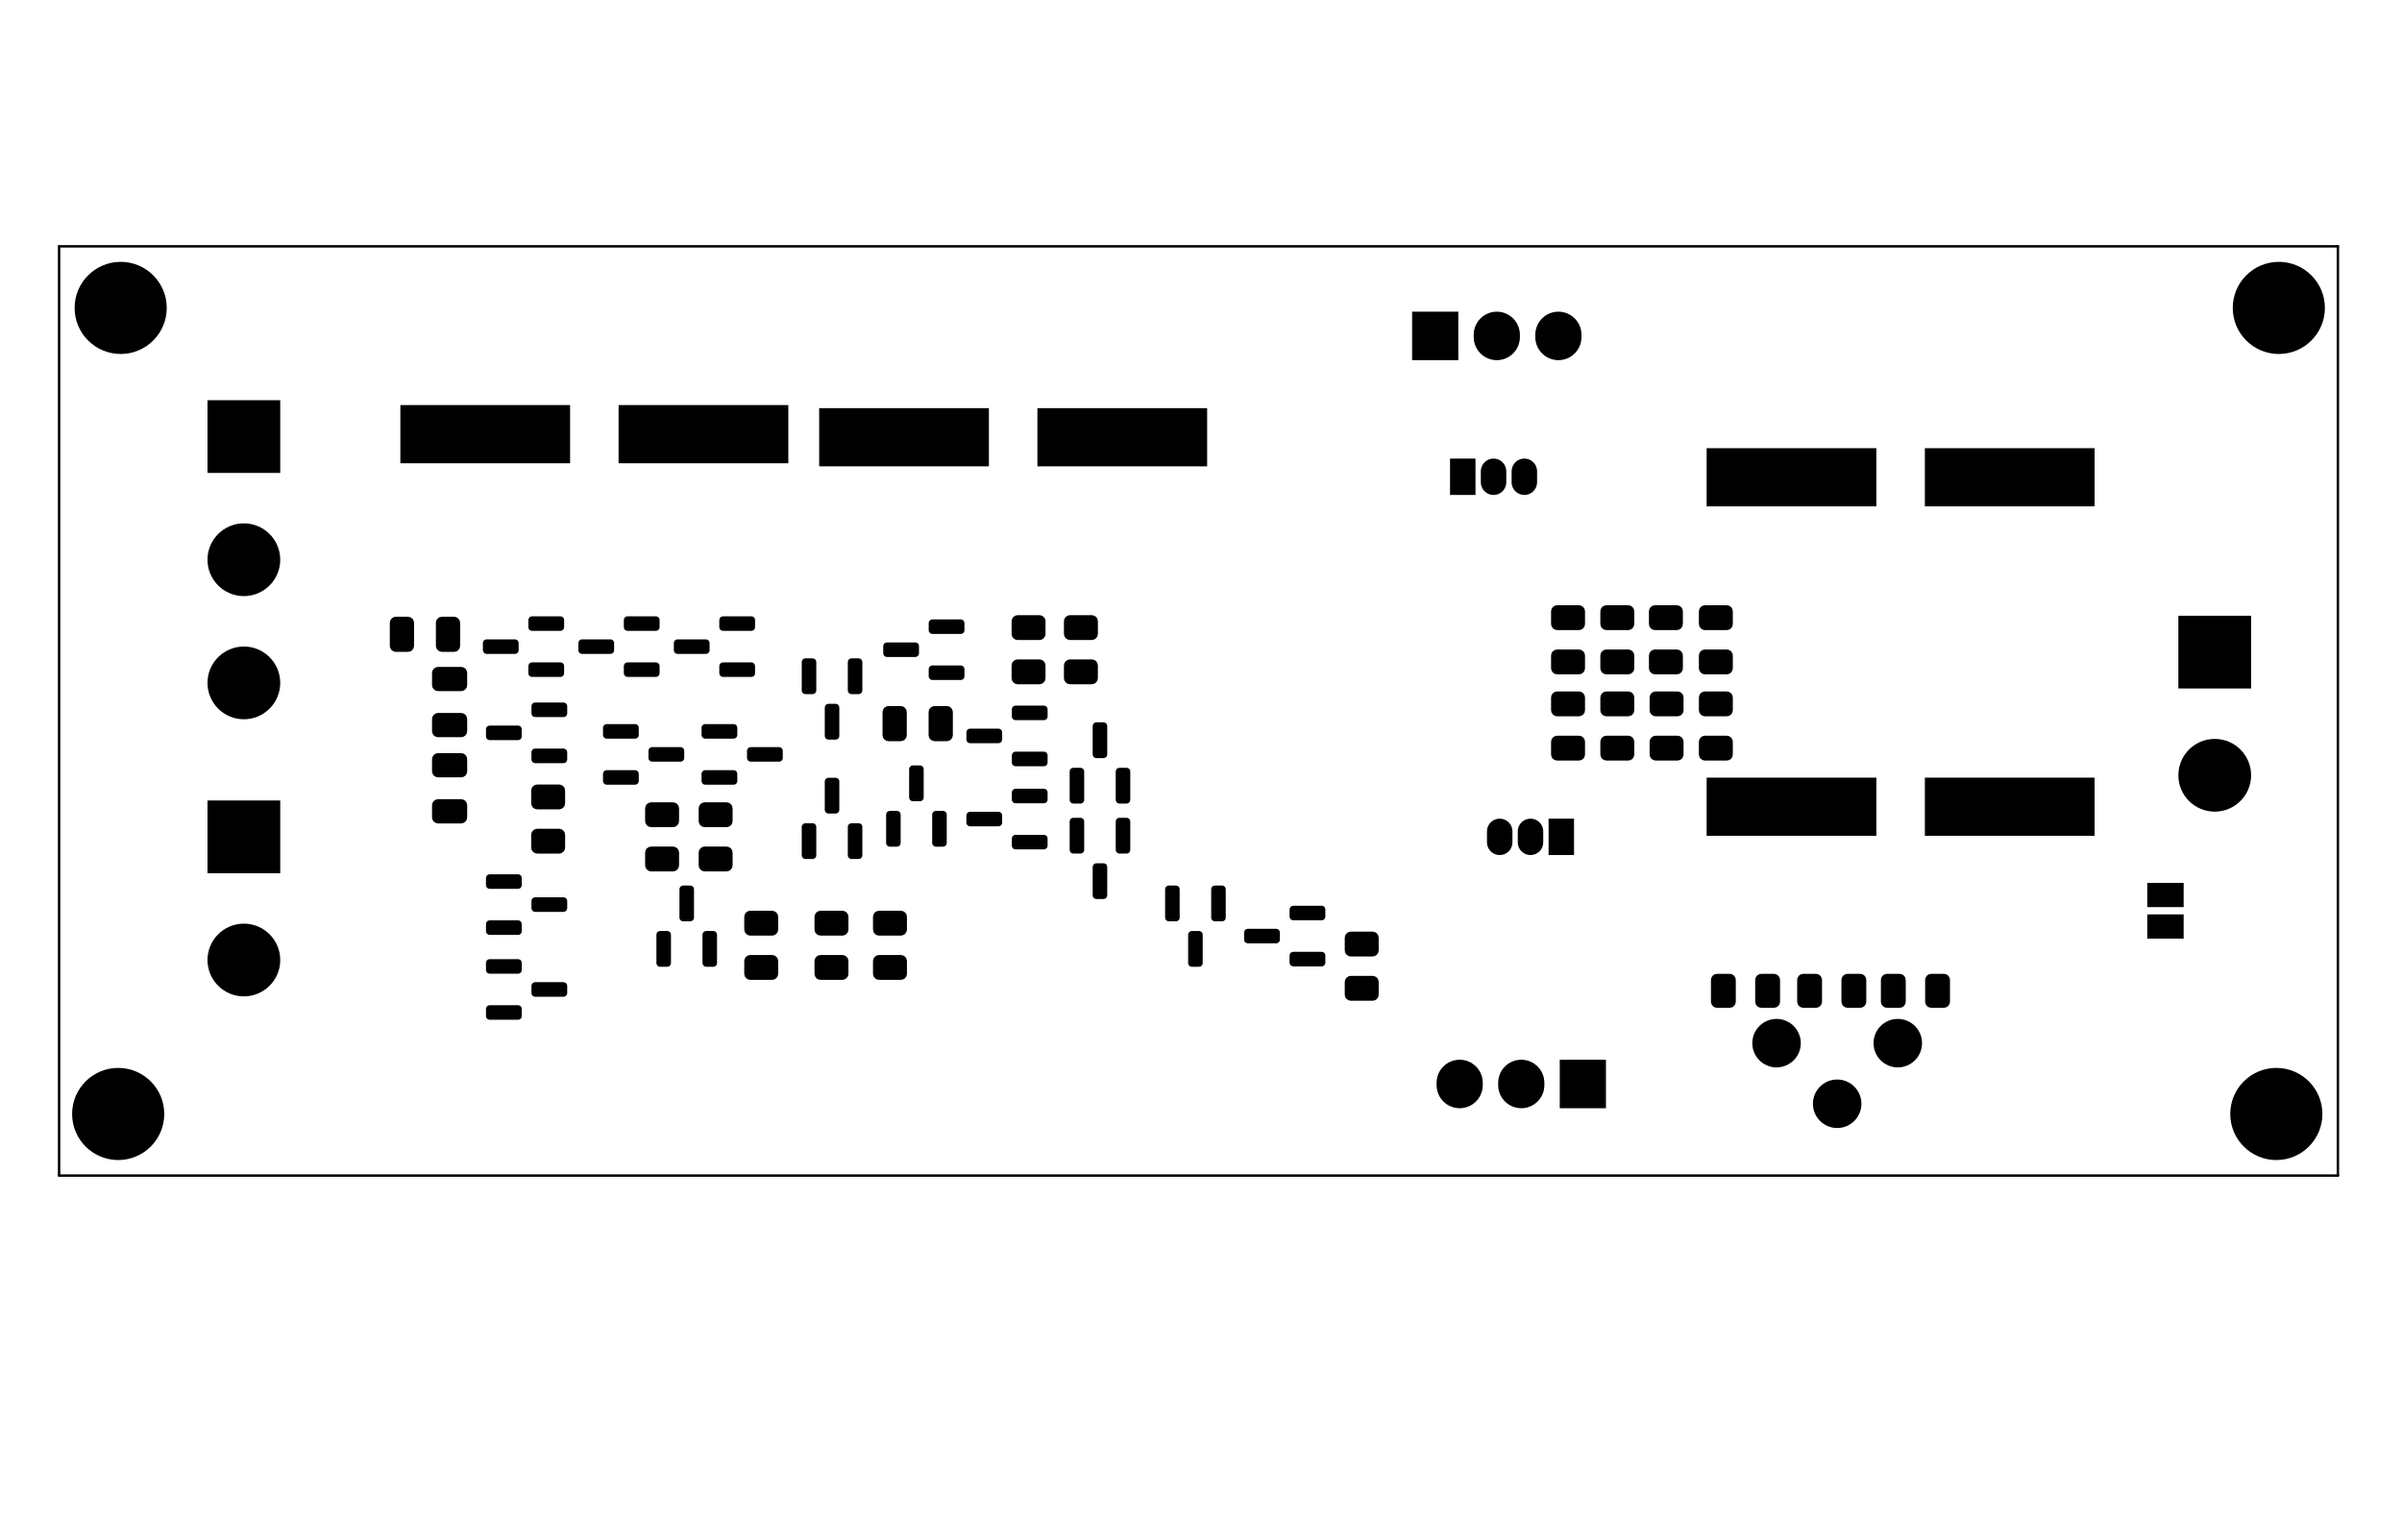 <?xml version="1.0" standalone="no"?>
 <!DOCTYPE svg PUBLIC "-//W3C//DTD SVG 1.1//EN" 
 "http://www.w3.org/Graphics/SVG/1.1/DTD/svg11.dtd"> 
<svg
  xmlns:svg="http://www.w3.org/2000/svg"
  xmlns="http://www.w3.org/2000/svg"
  xmlns:xlink="http://www.w3.org/1999/xlink"
  version="1.1"
  width="9.906cm" height="6.35cm" viewBox="0 0 99060000 63500000">
<title>SVG Picture created as discrete_op_amp-F_Mask.svg date 2023/02/05 21:23:08 </title>
  <desc>Picture generated by PCBNEW </desc>
<g style="fill:#000000; fill-opacity:1;stroke:#000000; stroke-opacity:1;
stroke-linecap:round; stroke-linejoin:round;"
 transform="translate(0 0) scale(1 1)">
</g>
<g style="fill:#000000; fill-opacity:0.0; 
stroke:#000000; stroke-width:0; stroke-opacity:1; 
stroke-linecap:round; stroke-linejoin:round;">
<g >
</g>
<g style="fill:#000000; fill-opacity:0.0; 
stroke:#000000; stroke-width:1; stroke-opacity:1; 
stroke-linecap:round; stroke-linejoin:round;">
</g>
<g style="fill:#000000; fill-opacity:1.0; 
stroke:#000000; stroke-width:1; stroke-opacity:1; 
stroke-linecap:round; stroke-linejoin:round;">
<path style="fill:#000000; fill-opacity:1.0; 
stroke:#000000; stroke-width:1; stroke-opacity:1; 
stroke-linecap:round; stroke-linejoin:round;fill-rule:evenodd;"
d="M 8557001,16506001
11556999,16506001
11556999,19505999
8557001,19505999
Z" /> 
<circle cx="10057000" cy="23086000" r="1500000" /> 
</g>
<g style="fill:#000000; fill-opacity:1.0; 
stroke:#000000; stroke-width:21200; stroke-opacity:1; 
stroke-linecap:round; stroke-linejoin:round;">
</g>
<g style="fill:#000000; fill-opacity:1.0; 
stroke:#000000; stroke-width:1; stroke-opacity:1; 
stroke-linecap:round; stroke-linejoin:round;">
<circle cx="10057000" cy="28166000" r="1500000" /> 
</g>
<g style="fill:#000000; fill-opacity:1.0; 
stroke:#000000; stroke-width:21200; stroke-opacity:1; 
stroke-linecap:round; stroke-linejoin:round;">
</g>
<g >
</g>
<g style="fill:#000000; fill-opacity:1.0; 
stroke:#000000; stroke-width:21200; stroke-opacity:1; 
stroke-linecap:round; stroke-linejoin:round;">
</g>
<g style="fill:#000000; fill-opacity:1.0; 
stroke:#000000; stroke-width:1; stroke-opacity:1; 
stroke-linecap:round; stroke-linejoin:round;">
<path style="fill:#000000; fill-opacity:1.0; 
stroke:#000000; stroke-width:1; stroke-opacity:1; 
stroke-linecap:round; stroke-linejoin:round;fill-rule:evenodd;"
d="M 24868000,30015000
24879418,29957597
24911934,29908934
24960597,29876418
25018000,29865000
26193000,29865000
26250403,29876418
26299066,29908934
26331582,29957597
26343000,30015000
26343000,30315000
26331582,30372403
26299066,30421066
26250403,30453582
26193000,30465000
25018000,30465000
24960597,30453582
24911934,30421066
24879418,30372403
24868000,30315000
Z" /> 
<path style="fill:#000000; fill-opacity:1.0; 
stroke:#000000; stroke-width:1; stroke-opacity:1; 
stroke-linecap:round; stroke-linejoin:round;fill-rule:evenodd;"
d="M 24868000,31915000
24879418,31857597
24911934,31808934
24960597,31776418
25018000,31765000
26193000,31765000
26250403,31776418
26299066,31808934
26331582,31857597
26343000,31915000
26343000,32215000
26331582,32272403
26299066,32321066
26250403,32353582
26193000,32365000
25018000,32365000
24960597,32353582
24911934,32321066
24879418,32272403
24868000,32215000
Z" /> 
<path style="fill:#000000; fill-opacity:1.0; 
stroke:#000000; stroke-width:1; stroke-opacity:1; 
stroke-linecap:round; stroke-linejoin:round;fill-rule:evenodd;"
d="M 26743000,30965000
26754418,30907597
26786934,30858934
26835597,30826418
26893000,30815000
28068000,30815000
28125403,30826418
28174066,30858934
28206582,30907597
28218000,30965000
28218000,31265000
28206582,31322403
28174066,31371066
28125403,31403582
28068000,31415000
26893000,31415000
26835597,31403582
26786934,31371066
26754418,31322403
26743000,31265000
Z" /> 
</g>
<g >
</g>
<g style="fill:#000000; fill-opacity:1.0; 
stroke:#000000; stroke-width:1; stroke-opacity:1; 
stroke-linecap:round; stroke-linejoin:round;">
<path style="fill:#000000; fill-opacity:1.0; 
stroke:#000000; stroke-width:1; stroke-opacity:1; 
stroke-linecap:round; stroke-linejoin:round;fill-rule:evenodd;"
d="M 55708000,41275000
55612329,41255970
55531223,41201777
55477030,41120671
55458000,41025000
55458000,40500000
55477030,40404329
55531223,40323223
55612329,40269030
55708000,40250000
56608000,40250000
56703671,40269030
56784777,40323223
56838970,40404329
56858000,40500000
56858000,41025000
56838970,41120671
56784777,41201777
56703671,41255970
56608000,41275000
Z" /> 
<path style="fill:#000000; fill-opacity:1.0; 
stroke:#000000; stroke-width:1; stroke-opacity:1; 
stroke-linecap:round; stroke-linejoin:round;fill-rule:evenodd;"
d="M 55708000,39450000
55612329,39430970
55531223,39376777
55477030,39295671
55458000,39200000
55458000,38675000
55477030,38579329
55531223,38498223
55612329,38444030
55708000,38425000
56608000,38425000
56703671,38444030
56784777,38498223
56838970,38579329
56858000,38675000
56858000,39200000
56838970,39295671
56784777,39376777
56703671,39430970
56608000,39450000
Z" /> 
</g>
<g >
</g>
<g style="fill:#000000; fill-opacity:1.0; 
stroke:#000000; stroke-width:1; stroke-opacity:1; 
stroke-linecap:round; stroke-linejoin:round;">
<path style="fill:#000000; fill-opacity:1.0; 
stroke:#000000; stroke-width:1; stroke-opacity:1; 
stroke-linecap:round; stroke-linejoin:round;fill-rule:evenodd;"
d="M 39775000,27897000
39763582,27954403
39731066,28003066
39682403,28035582
39625000,28047000
38450000,28047000
38392597,28035582
38343934,28003066
38311418,27954403
38300000,27897000
38300000,27597000
38311418,27539597
38343934,27490934
38392597,27458418
38450000,27447000
39625000,27447000
39682403,27458418
39731066,27490934
39763582,27539597
39775000,27597000
Z" /> 
<path style="fill:#000000; fill-opacity:1.0; 
stroke:#000000; stroke-width:1; stroke-opacity:1; 
stroke-linecap:round; stroke-linejoin:round;fill-rule:evenodd;"
d="M 39775000,25997000
39763582,26054403
39731066,26103066
39682403,26135582
39625000,26147000
38450000,26147000
38392597,26135582
38343934,26103066
38311418,26054403
38300000,25997000
38300000,25697000
38311418,25639597
38343934,25590934
38392597,25558418
38450000,25547000
39625000,25547000
39682403,25558418
39731066,25590934
39763582,25639597
39775000,25697000
Z" /> 
<path style="fill:#000000; fill-opacity:1.0; 
stroke:#000000; stroke-width:1; stroke-opacity:1; 
stroke-linecap:round; stroke-linejoin:round;fill-rule:evenodd;"
d="M 37900000,26947000
37888582,27004403
37856066,27053066
37807403,27085582
37750000,27097000
36575000,27097000
36517597,27085582
36468934,27053066
36436418,27004403
36425000,26947000
36425000,26647000
36436418,26589597
36468934,26540934
36517597,26508418
36575000,26497000
37750000,26497000
37807403,26508418
37856066,26540934
37888582,26589597
37900000,26647000
Z" /> 
</g>
<g >
</g>
<g style="fill:#000000; fill-opacity:1.0; 
stroke:#000000; stroke-width:1; stroke-opacity:1; 
stroke-linecap:round; stroke-linejoin:round;">
<path style="fill:#000000; fill-opacity:1.0; 
stroke:#000000; stroke-width:1; stroke-opacity:1; 
stroke-linecap:round; stroke-linejoin:round;fill-rule:evenodd;"
d="M 27202000,27770000
27190582,27827403
27158066,27876066
27109403,27908582
27052000,27920000
25877000,27920000
25819597,27908582
25770934,27876066
25738418,27827403
25727000,27770000
25727000,27470000
25738418,27412597
25770934,27363934
25819597,27331418
25877000,27320000
27052000,27320000
27109403,27331418
27158066,27363934
27190582,27412597
27202000,27470000
Z" /> 
<path style="fill:#000000; fill-opacity:1.0; 
stroke:#000000; stroke-width:1; stroke-opacity:1; 
stroke-linecap:round; stroke-linejoin:round;fill-rule:evenodd;"
d="M 27202000,25870000
27190582,25927403
27158066,25976066
27109403,26008582
27052000,26020000
25877000,26020000
25819597,26008582
25770934,25976066
25738418,25927403
25727000,25870000
25727000,25570000
25738418,25512597
25770934,25463934
25819597,25431418
25877000,25420000
27052000,25420000
27109403,25431418
27158066,25463934
27190582,25512597
27202000,25570000
Z" /> 
<path style="fill:#000000; fill-opacity:1.0; 
stroke:#000000; stroke-width:1; stroke-opacity:1; 
stroke-linecap:round; stroke-linejoin:round;fill-rule:evenodd;"
d="M 25327000,26820000
25315582,26877403
25283066,26926066
25234403,26958582
25177000,26970000
24002000,26970000
23944597,26958582
23895934,26926066
23863418,26877403
23852000,26820000
23852000,26520000
23863418,26462597
23895934,26413934
23944597,26381418
24002000,26370000
25177000,26370000
25234403,26381418
25283066,26413934
25315582,26462597
25327000,26520000
Z" /> 
</g>
<g >
</g>
<g style="fill:#000000; fill-opacity:1.0; 
stroke:#000000; stroke-width:1; stroke-opacity:1; 
stroke-linecap:round; stroke-linejoin:round;">
<path style="fill:#000000; fill-opacity:1.0; 
stroke:#000000; stroke-width:1; stroke-opacity:1; 
stroke-linecap:round; stroke-linejoin:round;fill-rule:evenodd;"
d="M 58236501,14854999
58236501,12855001
60141499,12855001
60141499,14854999
Z" /> 
</g>
<g style="fill:#000000; fill-opacity:1.0; 
stroke:#000000; stroke-width:1905000; stroke-opacity:1; 
stroke-linecap:round; stroke-linejoin:round;">
</g>
<g style="fill:#000000; fill-opacity:0.0; 
stroke:#000000; stroke-width:1905000; stroke-opacity:1; 
stroke-linecap:round; stroke-linejoin:round;">
<path d="M61729000 13807500
L61729000 13902500
" />
<path d="M64269000 13807500
L64269000 13902500
" />
</g>
<g >
</g>
<g style="fill:#000000; fill-opacity:0.0; 
stroke:#000000; stroke-width:1905000; stroke-opacity:1; 
stroke-linecap:round; stroke-linejoin:round;">
</g>
<g style="fill:#000000; fill-opacity:0.0; 
stroke:#000000; stroke-width:1; stroke-opacity:1; 
stroke-linecap:round; stroke-linejoin:round;">
</g>
<g style="fill:#000000; fill-opacity:1.0; 
stroke:#000000; stroke-width:1; stroke-opacity:1; 
stroke-linecap:round; stroke-linejoin:round;">
<path style="fill:#000000; fill-opacity:1.0; 
stroke:#000000; stroke-width:1; stroke-opacity:1; 
stroke-linecap:round; stroke-linejoin:round;fill-rule:evenodd;"
d="M 41968000,28222000
41872329,28202970
41791223,28148777
41737030,28067671
41718000,27972000
41718000,27447000
41737030,27351329
41791223,27270223
41872329,27216030
41968000,27197000
42868000,27197000
42963671,27216030
43044777,27270223
43098970,27351329
43118000,27447000
43118000,27972000
43098970,28067671
43044777,28148777
42963671,28202970
42868000,28222000
Z" /> 
<path style="fill:#000000; fill-opacity:1.0; 
stroke:#000000; stroke-width:1; stroke-opacity:1; 
stroke-linecap:round; stroke-linejoin:round;fill-rule:evenodd;"
d="M 41968000,26397000
41872329,26377970
41791223,26323777
41737030,26242671
41718000,26147000
41718000,25622000
41737030,25526329
41791223,25445223
41872329,25391030
41968000,25372000
42868000,25372000
42963671,25391030
43044777,25445223
43098970,25526329
43118000,25622000
43118000,26147000
43098970,26242671
43044777,26323777
42963671,26377970
42868000,26397000
Z" /> 
</g>
<g >
</g>
<g style="fill:#000000; fill-opacity:1.0; 
stroke:#000000; stroke-width:1; stroke-opacity:1; 
stroke-linecap:round; stroke-linejoin:round;">
<path style="fill:#000000; fill-opacity:1.0; 
stroke:#000000; stroke-width:1; stroke-opacity:1; 
stroke-linecap:round; stroke-linejoin:round;fill-rule:evenodd;"
d="M 31139000,27770000
31127582,27827403
31095066,27876066
31046403,27908582
30989000,27920000
29814000,27920000
29756597,27908582
29707934,27876066
29675418,27827403
29664000,27770000
29664000,27470000
29675418,27412597
29707934,27363934
29756597,27331418
29814000,27320000
30989000,27320000
31046403,27331418
31095066,27363934
31127582,27412597
31139000,27470000
Z" /> 
<path style="fill:#000000; fill-opacity:1.0; 
stroke:#000000; stroke-width:1; stroke-opacity:1; 
stroke-linecap:round; stroke-linejoin:round;fill-rule:evenodd;"
d="M 31139000,25870000
31127582,25927403
31095066,25976066
31046403,26008582
30989000,26020000
29814000,26020000
29756597,26008582
29707934,25976066
29675418,25927403
29664000,25870000
29664000,25570000
29675418,25512597
29707934,25463934
29756597,25431418
29814000,25420000
30989000,25420000
31046403,25431418
31095066,25463934
31127582,25512597
31139000,25570000
Z" /> 
<path style="fill:#000000; fill-opacity:1.0; 
stroke:#000000; stroke-width:1; stroke-opacity:1; 
stroke-linecap:round; stroke-linejoin:round;fill-rule:evenodd;"
d="M 29264000,26820000
29252582,26877403
29220066,26926066
29171403,26958582
29114000,26970000
27939000,26970000
27881597,26958582
27832934,26926066
27800418,26877403
27789000,26820000
27789000,26520000
27800418,26462597
27832934,26413934
27881597,26381418
27939000,26370000
29114000,26370000
29171403,26381418
29220066,26413934
29252582,26462597
29264000,26520000
Z" /> 
</g>
<g >
</g>
<g style="fill:#000000; fill-opacity:1.0; 
stroke:#000000; stroke-width:1; stroke-opacity:1; 
stroke-linecap:round; stroke-linejoin:round;">
<path style="fill:#000000; fill-opacity:1.0; 
stroke:#000000; stroke-width:1; stroke-opacity:1; 
stroke-linecap:round; stroke-linejoin:round;fill-rule:evenodd;"
d="M 73410500,41316000
73391470,41411671
73337277,41492777
73256171,41546970
73160500,41566000
72635500,41566000
72539829,41546970
72458723,41492777
72404530,41411671
72385500,41316000
72385500,40416000
72404530,40320329
72458723,40239223
72539829,40185030
72635500,40166000
73160500,40166000
73256171,40185030
73337277,40239223
73391470,40320329
73410500,40416000
Z" /> 
<path style="fill:#000000; fill-opacity:1.0; 
stroke:#000000; stroke-width:1; stroke-opacity:1; 
stroke-linecap:round; stroke-linejoin:round;fill-rule:evenodd;"
d="M 71585500,41316000
71566470,41411671
71512277,41492777
71431171,41546970
71335500,41566000
70810500,41566000
70714829,41546970
70633723,41492777
70579530,41411671
70560500,41316000
70560500,40416000
70579530,40320329
70633723,40239223
70714829,40185030
70810500,40166000
71335500,40166000
71431171,40185030
71512277,40239223
71566470,40320329
71585500,40416000
Z" /> 
</g>
<g >
</g>
<g style="fill:#000000; fill-opacity:1.0; 
stroke:#000000; stroke-width:1; stroke-opacity:1; 
stroke-linecap:round; stroke-linejoin:round;">
<path style="fill:#000000; fill-opacity:1.0; 
stroke:#000000; stroke-width:1; stroke-opacity:1; 
stroke-linecap:round; stroke-linejoin:round;fill-rule:evenodd;"
d="M 71213000,24963000
71308671,24982030
71389777,25036223
71443970,25117329
71463000,25213000
71463000,25738000
71443970,25833671
71389777,25914777
71308671,25968970
71213000,25988000
70313000,25988000
70217329,25968970
70136223,25914777
70082030,25833671
70063000,25738000
70063000,25213000
70082030,25117329
70136223,25036223
70217329,24982030
70313000,24963000
Z" /> 
<path style="fill:#000000; fill-opacity:1.0; 
stroke:#000000; stroke-width:1; stroke-opacity:1; 
stroke-linecap:round; stroke-linejoin:round;fill-rule:evenodd;"
d="M 71213000,26788000
71308671,26807030
71389777,26861223
71443970,26942329
71463000,27038000
71463000,27563000
71443970,27658671
71389777,27739777
71308671,27793970
71213000,27813000
70313000,27813000
70217329,27793970
70136223,27739777
70082030,27658671
70063000,27563000
70063000,27038000
70082030,26942329
70136223,26861223
70217329,26807030
70313000,26788000
Z" /> 
</g>
<g >
</g>
<g style="fill:#000000; fill-opacity:1.0; 
stroke:#000000; stroke-width:1; stroke-opacity:1; 
stroke-linecap:round; stroke-linejoin:round;">
<path style="fill:#000000; fill-opacity:1.0; 
stroke:#000000; stroke-width:1; stroke-opacity:1; 
stroke-linecap:round; stroke-linejoin:round;fill-rule:evenodd;"
d="M 8557001,33016001
11556999,33016001
11556999,36015999
8557001,36015999
Z" /> 
<circle cx="10057000" cy="39596000" r="1500000" /> 
</g>
<g style="fill:#000000; fill-opacity:1.0; 
stroke:#000000; stroke-width:21200; stroke-opacity:1; 
stroke-linecap:round; stroke-linejoin:round;">
</g>
<g >
</g>
<g style="fill:#000000; fill-opacity:1.0; 
stroke:#000000; stroke-width:21200; stroke-opacity:1; 
stroke-linecap:round; stroke-linejoin:round;">
</g>
<g style="fill:#000000; fill-opacity:1.0; 
stroke:#000000; stroke-width:1; stroke-opacity:1; 
stroke-linecap:round; stroke-linejoin:round;">
<circle cx="4874000" cy="45946000" r="1900000" /> 
</g>
<g style="fill:#000000; fill-opacity:1.0; 
stroke:#000000; stroke-width:21200; stroke-opacity:1; 
stroke-linecap:round; stroke-linejoin:round;">
</g>
<g >
</g>
<g style="fill:#000000; fill-opacity:1.0; 
stroke:#000000; stroke-width:21200; stroke-opacity:1; 
stroke-linecap:round; stroke-linejoin:round;">
</g>
<g style="fill:#000000; fill-opacity:1.0; 
stroke:#000000; stroke-width:1; stroke-opacity:1; 
stroke-linecap:round; stroke-linejoin:round;">
<circle cx="93980000" cy="12700000" r="1900000" /> 
</g>
<g style="fill:#000000; fill-opacity:1.0; 
stroke:#000000; stroke-width:21200; stroke-opacity:1; 
stroke-linecap:round; stroke-linejoin:round;">
</g>
<g >
</g>
<g style="fill:#000000; fill-opacity:1.0; 
stroke:#000000; stroke-width:21200; stroke-opacity:1; 
stroke-linecap:round; stroke-linejoin:round;">
</g>
<g style="fill:#000000; fill-opacity:1.0; 
stroke:#000000; stroke-width:1; stroke-opacity:1; 
stroke-linecap:round; stroke-linejoin:round;">
<path style="fill:#000000; fill-opacity:1.0; 
stroke:#000000; stroke-width:1; stroke-opacity:1; 
stroke-linecap:round; stroke-linejoin:round;fill-rule:evenodd;"
d="M 28932000,30015000
28943418,29957597
28975934,29908934
29024597,29876418
29082000,29865000
30257000,29865000
30314403,29876418
30363066,29908934
30395582,29957597
30407000,30015000
30407000,30315000
30395582,30372403
30363066,30421066
30314403,30453582
30257000,30465000
29082000,30465000
29024597,30453582
28975934,30421066
28943418,30372403
28932000,30315000
Z" /> 
<path style="fill:#000000; fill-opacity:1.0; 
stroke:#000000; stroke-width:1; stroke-opacity:1; 
stroke-linecap:round; stroke-linejoin:round;fill-rule:evenodd;"
d="M 28932000,31915000
28943418,31857597
28975934,31808934
29024597,31776418
29082000,31765000
30257000,31765000
30314403,31776418
30363066,31808934
30395582,31857597
30407000,31915000
30407000,32215000
30395582,32272403
30363066,32321066
30314403,32353582
30257000,32365000
29082000,32365000
29024597,32353582
28975934,32321066
28943418,32272403
28932000,32215000
Z" /> 
<path style="fill:#000000; fill-opacity:1.0; 
stroke:#000000; stroke-width:1; stroke-opacity:1; 
stroke-linecap:round; stroke-linejoin:round;fill-rule:evenodd;"
d="M 30807000,30965000
30818418,30907597
30850934,30858934
30899597,30826418
30957000,30815000
32132000,30815000
32189403,30826418
32238066,30858934
32270582,30907597
32282000,30965000
32282000,31265000
32270582,31322403
32238066,31371066
32189403,31403582
32132000,31415000
30957000,31415000
30899597,31403582
30850934,31371066
30818418,31322403
30807000,31265000
Z" /> 
</g>
<g >
</g>
<g style="fill:#000000; fill-opacity:1.0; 
stroke:#000000; stroke-width:1; stroke-opacity:1; 
stroke-linecap:round; stroke-linejoin:round;">
<path style="fill:#000000; fill-opacity:1.0; 
stroke:#000000; stroke-width:1; stroke-opacity:1; 
stroke-linecap:round; stroke-linejoin:round;fill-rule:evenodd;"
d="M 29063400,35941000
28967729,35921970
28886623,35867777
28832430,35786671
28813400,35691000
28813400,35166000
28832430,35070329
28886623,34989223
28967729,34935030
29063400,34916000
29963400,34916000
30059071,34935030
30140177,34989223
30194370,35070329
30213400,35166000
30213400,35691000
30194370,35786671
30140177,35867777
30059071,35921970
29963400,35941000
Z" /> 
<path style="fill:#000000; fill-opacity:1.0; 
stroke:#000000; stroke-width:1; stroke-opacity:1; 
stroke-linecap:round; stroke-linejoin:round;fill-rule:evenodd;"
d="M 29063400,34116000
28967729,34096970
28886623,34042777
28832430,33961671
28813400,33866000
28813400,33341000
28832430,33245329
28886623,33164223
28967729,33110030
29063400,33091000
29963400,33091000
30059071,33110030
30140177,33164223
30194370,33245329
30213400,33341000
30213400,33866000
30194370,33961671
30140177,34042777
30059071,34096970
29963400,34116000
Z" /> 
</g>
<g >
</g>
<g style="fill:#000000; fill-opacity:1.0; 
stroke:#000000; stroke-width:1; stroke-opacity:1; 
stroke-linecap:round; stroke-linejoin:round;">
<path style="fill:#000000; fill-opacity:1.0; 
stroke:#000000; stroke-width:1; stroke-opacity:1; 
stroke-linecap:round; stroke-linejoin:round;fill-rule:evenodd;"
d="M 19017000,27506000
19112671,27525030
19193777,27579223
19247970,27660329
19267000,27756000
19267000,28256000
19247970,28351671
19193777,28432777
19112671,28486970
19017000,28506000
18067000,28506000
17971329,28486970
17890223,28432777
17836030,28351671
17817000,28256000
17817000,27756000
17836030,27660329
17890223,27579223
17971329,27525030
18067000,27506000
Z" /> 
<path style="fill:#000000; fill-opacity:1.0; 
stroke:#000000; stroke-width:1; stroke-opacity:1; 
stroke-linecap:round; stroke-linejoin:round;fill-rule:evenodd;"
d="M 19017000,29406000
19112671,29425030
19193777,29479223
19247970,29560329
19267000,29656000
19267000,30156000
19247970,30251671
19193777,30332777
19112671,30386970
19017000,30406000
18067000,30406000
17971329,30386970
17890223,30332777
17836030,30251671
17817000,30156000
17817000,29656000
17836030,29560329
17890223,29479223
17971329,29425030
18067000,29406000
Z" /> 
</g>
<g >
</g>
<g style="fill:#000000; fill-opacity:1.0; 
stroke:#000000; stroke-width:1; stroke-opacity:1; 
stroke-linecap:round; stroke-linejoin:round;">
<path style="fill:#000000; fill-opacity:1.0; 
stroke:#000000; stroke-width:1; stroke-opacity:1; 
stroke-linecap:round; stroke-linejoin:round;fill-rule:evenodd;"
d="M 33783001,16834001
40782999,16834001
40782999,19233999
33783001,19233999
Z" /> 
<path style="fill:#000000; fill-opacity:1.0; 
stroke:#000000; stroke-width:1; stroke-opacity:1; 
stroke-linecap:round; stroke-linejoin:round;fill-rule:evenodd;"
d="M 42783001,16834001
49782999,16834001
49782999,19233999
42783001,19233999
Z" /> 
</g>
<g >
</g>
<g style="fill:#000000; fill-opacity:1.0; 
stroke:#000000; stroke-width:1; stroke-opacity:1; 
stroke-linecap:round; stroke-linejoin:round;">
<path style="fill:#000000; fill-opacity:1.0; 
stroke:#000000; stroke-width:1; stroke-opacity:1; 
stroke-linecap:round; stroke-linejoin:round;fill-rule:evenodd;"
d="M 46463000,33730000
46520403,33741418
46569066,33773934
46601582,33822597
46613000,33880000
46613000,35055000
46601582,35112403
46569066,35161066
46520403,35193582
46463000,35205000
46163000,35205000
46105597,35193582
46056934,35161066
46024418,35112403
46013000,35055000
46013000,33880000
46024418,33822597
46056934,33773934
46105597,33741418
46163000,33730000
Z" /> 
<path style="fill:#000000; fill-opacity:1.0; 
stroke:#000000; stroke-width:1; stroke-opacity:1; 
stroke-linecap:round; stroke-linejoin:round;fill-rule:evenodd;"
d="M 44563000,33730000
44620403,33741418
44669066,33773934
44701582,33822597
44713000,33880000
44713000,35055000
44701582,35112403
44669066,35161066
44620403,35193582
44563000,35205000
44263000,35205000
44205597,35193582
44156934,35161066
44124418,35112403
44113000,35055000
44113000,33880000
44124418,33822597
44156934,33773934
44205597,33741418
44263000,33730000
Z" /> 
<path style="fill:#000000; fill-opacity:1.0; 
stroke:#000000; stroke-width:1; stroke-opacity:1; 
stroke-linecap:round; stroke-linejoin:round;fill-rule:evenodd;"
d="M 45513000,35605000
45570403,35616418
45619066,35648934
45651582,35697597
45663000,35755000
45663000,36930000
45651582,36987403
45619066,37036066
45570403,37068582
45513000,37080000
45213000,37080000
45155597,37068582
45106934,37036066
45074418,36987403
45063000,36930000
45063000,35755000
45074418,35697597
45106934,35648934
45155597,35616418
45213000,35605000
Z" /> 
</g>
<g >
</g>
<g style="fill:#000000; fill-opacity:1.0; 
stroke:#000000; stroke-width:1; stroke-opacity:1; 
stroke-linecap:round; stroke-linejoin:round;">
<path style="fill:#000000; fill-opacity:1.0; 
stroke:#000000; stroke-width:1; stroke-opacity:1; 
stroke-linecap:round; stroke-linejoin:round;fill-rule:evenodd;"
d="M 18976000,26637000
18956970,26732671
18902777,26813777
18821671,26867970
18726000,26887000
18226000,26887000
18130329,26867970
18049223,26813777
17995030,26732671
17976000,26637000
17976000,25687000
17995030,25591329
18049223,25510223
18130329,25456030
18226000,25437000
18726000,25437000
18821671,25456030
18902777,25510223
18956970,25591329
18976000,25687000
Z" /> 
<path style="fill:#000000; fill-opacity:1.0; 
stroke:#000000; stroke-width:1; stroke-opacity:1; 
stroke-linecap:round; stroke-linejoin:round;fill-rule:evenodd;"
d="M 17076000,26637000
17056970,26732671
17002777,26813777
16921671,26867970
16826000,26887000
16326000,26887000
16230329,26867970
16149223,26813777
16095030,26732671
16076000,26637000
16076000,25687000
16095030,25591329
16149223,25510223
16230329,25456030
16326000,25437000
16826000,25437000
16921671,25456030
17002777,25510223
17056970,25591329
17076000,25687000
Z" /> 
</g>
<g >
</g>
<g style="fill:#000000; fill-opacity:1.0; 
stroke:#000000; stroke-width:1; stroke-opacity:1; 
stroke-linecap:round; stroke-linejoin:round;">
<path style="fill:#000000; fill-opacity:1.0; 
stroke:#000000; stroke-width:1; stroke-opacity:1; 
stroke-linecap:round; stroke-linejoin:round;fill-rule:evenodd;"
d="M 67149000,28519000
67244671,28538030
67325777,28592223
67379970,28673329
67399000,28769000
67399000,29294000
67379970,29389671
67325777,29470777
67244671,29524970
67149000,29544000
66249000,29544000
66153329,29524970
66072223,29470777
66018030,29389671
65999000,29294000
65999000,28769000
66018030,28673329
66072223,28592223
66153329,28538030
66249000,28519000
Z" /> 
<path style="fill:#000000; fill-opacity:1.0; 
stroke:#000000; stroke-width:1; stroke-opacity:1; 
stroke-linecap:round; stroke-linejoin:round;fill-rule:evenodd;"
d="M 67149000,30344000
67244671,30363030
67325777,30417223
67379970,30498329
67399000,30594000
67399000,31119000
67379970,31214671
67325777,31295777
67244671,31349970
67149000,31369000
66249000,31369000
66153329,31349970
66072223,31295777
66018030,31214671
65999000,31119000
65999000,30594000
66018030,30498329
66072223,30417223
66153329,30363030
66249000,30344000
Z" /> 
</g>
<g >
</g>
<g style="fill:#000000; fill-opacity:1.0; 
stroke:#000000; stroke-width:1; stroke-opacity:1; 
stroke-linecap:round; stroke-linejoin:round;">
<path style="fill:#000000; fill-opacity:1.0; 
stroke:#000000; stroke-width:1; stroke-opacity:1; 
stroke-linecap:round; stroke-linejoin:round;fill-rule:evenodd;"
d="M 70383001,32074001
77382999,32074001
77382999,34473999
70383001,34473999
Z" /> 
<path style="fill:#000000; fill-opacity:1.0; 
stroke:#000000; stroke-width:1; stroke-opacity:1; 
stroke-linecap:round; stroke-linejoin:round;fill-rule:evenodd;"
d="M 79383001,32074001
86382999,32074001
86382999,34473999
79383001,34473999
Z" /> 
</g>
<g >
</g>
<g style="fill:#000000; fill-opacity:1.0; 
stroke:#000000; stroke-width:1; stroke-opacity:1; 
stroke-linecap:round; stroke-linejoin:round;">
<path style="fill:#000000; fill-opacity:1.0; 
stroke:#000000; stroke-width:1; stroke-opacity:1; 
stroke-linecap:round; stroke-linejoin:round;fill-rule:evenodd;"
d="M 23392000,31326000
23380582,31383403
23348066,31432066
23299403,31464582
23242000,31476000
22067000,31476000
22009597,31464582
21960934,31432066
21928418,31383403
21917000,31326000
21917000,31026000
21928418,30968597
21960934,30919934
22009597,30887418
22067000,30876000
23242000,30876000
23299403,30887418
23348066,30919934
23380582,30968597
23392000,31026000
Z" /> 
<path style="fill:#000000; fill-opacity:1.0; 
stroke:#000000; stroke-width:1; stroke-opacity:1; 
stroke-linecap:round; stroke-linejoin:round;fill-rule:evenodd;"
d="M 23392000,29426000
23380582,29483403
23348066,29532066
23299403,29564582
23242000,29576000
22067000,29576000
22009597,29564582
21960934,29532066
21928418,29483403
21917000,29426000
21917000,29126000
21928418,29068597
21960934,29019934
22009597,28987418
22067000,28976000
23242000,28976000
23299403,28987418
23348066,29019934
23380582,29068597
23392000,29126000
Z" /> 
<path style="fill:#000000; fill-opacity:1.0; 
stroke:#000000; stroke-width:1; stroke-opacity:1; 
stroke-linecap:round; stroke-linejoin:round;fill-rule:evenodd;"
d="M 21517000,30376000
21505582,30433403
21473066,30482066
21424403,30514582
21367000,30526000
20192000,30526000
20134597,30514582
20085934,30482066
20053418,30433403
20042000,30376000
20042000,30076000
20053418,30018597
20085934,29969934
20134597,29937418
20192000,29926000
21367000,29926000
21424403,29937418
21473066,29969934
21505582,30018597
21517000,30076000
Z" /> 
</g>
<g >
</g>
<g style="fill:#000000; fill-opacity:1.0; 
stroke:#000000; stroke-width:1; stroke-opacity:1; 
stroke-linecap:round; stroke-linejoin:round;">
<path style="fill:#000000; fill-opacity:1.0; 
stroke:#000000; stroke-width:1; stroke-opacity:1; 
stroke-linecap:round; stroke-linejoin:round;fill-rule:evenodd;"
d="M 23265000,27770000
23253582,27827403
23221066,27876066
23172403,27908582
23115000,27920000
21940000,27920000
21882597,27908582
21833934,27876066
21801418,27827403
21790000,27770000
21790000,27470000
21801418,27412597
21833934,27363934
21882597,27331418
21940000,27320000
23115000,27320000
23172403,27331418
23221066,27363934
23253582,27412597
23265000,27470000
Z" /> 
<path style="fill:#000000; fill-opacity:1.0; 
stroke:#000000; stroke-width:1; stroke-opacity:1; 
stroke-linecap:round; stroke-linejoin:round;fill-rule:evenodd;"
d="M 23265000,25870000
23253582,25927403
23221066,25976066
23172403,26008582
23115000,26020000
21940000,26020000
21882597,26008582
21833934,25976066
21801418,25927403
21790000,25870000
21790000,25570000
21801418,25512597
21833934,25463934
21882597,25431418
21940000,25420000
23115000,25420000
23172403,25431418
23221066,25463934
23253582,25512597
23265000,25570000
Z" /> 
<path style="fill:#000000; fill-opacity:1.0; 
stroke:#000000; stroke-width:1; stroke-opacity:1; 
stroke-linecap:round; stroke-linejoin:round;fill-rule:evenodd;"
d="M 21390000,26820000
21378582,26877403
21346066,26926066
21297403,26958582
21240000,26970000
20065000,26970000
20007597,26958582
19958934,26926066
19926418,26877403
19915000,26820000
19915000,26520000
19926418,26462597
19958934,26413934
20007597,26381418
20065000,26370000
21240000,26370000
21297403,26381418
21346066,26413934
21378582,26462597
21390000,26520000
Z" /> 
</g>
<g >
</g>
<g style="fill:#000000; fill-opacity:1.0; 
stroke:#000000; stroke-width:1; stroke-opacity:1; 
stroke-linecap:round; stroke-linejoin:round;">
<path style="fill:#000000; fill-opacity:1.0; 
stroke:#000000; stroke-width:1; stroke-opacity:1; 
stroke-linecap:round; stroke-linejoin:round;fill-rule:evenodd;"
d="M 33840000,40414000
33744329,40394970
33663223,40340777
33609030,40259671
33590000,40164000
33590000,39639000
33609030,39543329
33663223,39462223
33744329,39408030
33840000,39389000
34740000,39389000
34835671,39408030
34916777,39462223
34970970,39543329
34990000,39639000
34990000,40164000
34970970,40259671
34916777,40340777
34835671,40394970
34740000,40414000
Z" /> 
<path style="fill:#000000; fill-opacity:1.0; 
stroke:#000000; stroke-width:1; stroke-opacity:1; 
stroke-linecap:round; stroke-linejoin:round;fill-rule:evenodd;"
d="M 33840000,38589000
33744329,38569970
33663223,38515777
33609030,38434671
33590000,38339000
33590000,37814000
33609030,37718329
33663223,37637223
33744329,37583030
33840000,37564000
34740000,37564000
34835671,37583030
34916777,37637223
34970970,37718329
34990000,37814000
34990000,38339000
34970970,38434671
34916777,38515777
34835671,38569970
34740000,38589000
Z" /> 
</g>
<g >
</g>
<g style="fill:#000000; fill-opacity:1.0; 
stroke:#000000; stroke-width:1; stroke-opacity:1; 
stroke-linecap:round; stroke-linejoin:round;">
<path style="fill:#000000; fill-opacity:1.0; 
stroke:#000000; stroke-width:1; stroke-opacity:1; 
stroke-linecap:round; stroke-linejoin:round;fill-rule:evenodd;"
d="M 30943000,40414000
30847329,40394970
30766223,40340777
30712030,40259671
30693000,40164000
30693000,39639000
30712030,39543329
30766223,39462223
30847329,39408030
30943000,39389000
31843000,39389000
31938671,39408030
32019777,39462223
32073970,39543329
32093000,39639000
32093000,40164000
32073970,40259671
32019777,40340777
31938671,40394970
31843000,40414000
Z" /> 
<path style="fill:#000000; fill-opacity:1.0; 
stroke:#000000; stroke-width:1; stroke-opacity:1; 
stroke-linecap:round; stroke-linejoin:round;fill-rule:evenodd;"
d="M 30943000,38589000
30847329,38569970
30766223,38515777
30712030,38434671
30693000,38339000
30693000,37814000
30712030,37718329
30766223,37637223
30847329,37583030
30943000,37564000
31843000,37564000
31938671,37583030
32019777,37637223
32073970,37718329
32093000,37814000
32093000,38339000
32073970,38434671
32019777,38515777
31938671,38569970
31843000,38589000
Z" /> 
</g>
<g >
</g>
<g style="fill:#000000; fill-opacity:1.0; 
stroke:#000000; stroke-width:1; stroke-opacity:1; 
stroke-linecap:round; stroke-linejoin:round;">
<path style="fill:#000000; fill-opacity:1.0; 
stroke:#000000; stroke-width:1; stroke-opacity:1; 
stroke-linecap:round; stroke-linejoin:round;fill-rule:evenodd;"
d="M 16511001,16707001
23510999,16707001
23510999,19106999
16511001,19106999
Z" /> 
<path style="fill:#000000; fill-opacity:1.0; 
stroke:#000000; stroke-width:1; stroke-opacity:1; 
stroke-linecap:round; stroke-linejoin:round;fill-rule:evenodd;"
d="M 25511001,16707001
32510999,16707001
32510999,19106999
25511001,19106999
Z" /> 
</g>
<g >
</g>
<g style="fill:#000000; fill-opacity:1.0; 
stroke:#000000; stroke-width:1; stroke-opacity:1; 
stroke-linecap:round; stroke-linejoin:round;">
<path style="fill:#000000; fill-opacity:1.0; 
stroke:#000000; stroke-width:1; stroke-opacity:1; 
stroke-linecap:round; stroke-linejoin:round;fill-rule:evenodd;"
d="M 20042000,36210000
20053418,36152597
20085934,36103934
20134597,36071418
20192000,36060000
21367000,36060000
21424403,36071418
21473066,36103934
21505582,36152597
21517000,36210000
21517000,36510000
21505582,36567403
21473066,36616066
21424403,36648582
21367000,36660000
20192000,36660000
20134597,36648582
20085934,36616066
20053418,36567403
20042000,36510000
Z" /> 
<path style="fill:#000000; fill-opacity:1.0; 
stroke:#000000; stroke-width:1; stroke-opacity:1; 
stroke-linecap:round; stroke-linejoin:round;fill-rule:evenodd;"
d="M 20042000,38110000
20053418,38052597
20085934,38003934
20134597,37971418
20192000,37960000
21367000,37960000
21424403,37971418
21473066,38003934
21505582,38052597
21517000,38110000
21517000,38410000
21505582,38467403
21473066,38516066
21424403,38548582
21367000,38560000
20192000,38560000
20134597,38548582
20085934,38516066
20053418,38467403
20042000,38410000
Z" /> 
<path style="fill:#000000; fill-opacity:1.0; 
stroke:#000000; stroke-width:1; stroke-opacity:1; 
stroke-linecap:round; stroke-linejoin:round;fill-rule:evenodd;"
d="M 21917000,37160000
21928418,37102597
21960934,37053934
22009597,37021418
22067000,37010000
23242000,37010000
23299403,37021418
23348066,37053934
23380582,37102597
23392000,37160000
23392000,37460000
23380582,37517403
23348066,37566066
23299403,37598582
23242000,37610000
22067000,37610000
22009597,37598582
21960934,37566066
21928418,37517403
21917000,37460000
Z" /> 
</g>
<g >
</g>
<g style="fill:#000000; fill-opacity:1.0; 
stroke:#000000; stroke-width:1; stroke-opacity:1; 
stroke-linecap:round; stroke-linejoin:round;">
<path style="fill:#000000; fill-opacity:1.0; 
stroke:#000000; stroke-width:1; stroke-opacity:1; 
stroke-linecap:round; stroke-linejoin:round;fill-rule:evenodd;"
d="M 33214000,35429000
33156597,35417582
33107934,35385066
33075418,35336403
33064000,35279000
33064000,34104000
33075418,34046597
33107934,33997934
33156597,33965418
33214000,33954000
33514000,33954000
33571403,33965418
33620066,33997934
33652582,34046597
33664000,34104000
33664000,35279000
33652582,35336403
33620066,35385066
33571403,35417582
33514000,35429000
Z" /> 
<path style="fill:#000000; fill-opacity:1.0; 
stroke:#000000; stroke-width:1; stroke-opacity:1; 
stroke-linecap:round; stroke-linejoin:round;fill-rule:evenodd;"
d="M 35114000,35429000
35056597,35417582
35007934,35385066
34975418,35336403
34964000,35279000
34964000,34104000
34975418,34046597
35007934,33997934
35056597,33965418
35114000,33954000
35414000,33954000
35471403,33965418
35520066,33997934
35552582,34046597
35564000,34104000
35564000,35279000
35552582,35336403
35520066,35385066
35471403,35417582
35414000,35429000
Z" /> 
<path style="fill:#000000; fill-opacity:1.0; 
stroke:#000000; stroke-width:1; stroke-opacity:1; 
stroke-linecap:round; stroke-linejoin:round;fill-rule:evenodd;"
d="M 34164000,33554000
34106597,33542582
34057934,33510066
34025418,33461403
34014000,33404000
34014000,32229000
34025418,32171597
34057934,32122934
34106597,32090418
34164000,32079000
34464000,32079000
34521403,32090418
34570066,32122934
34602582,32171597
34614000,32229000
34614000,33404000
34602582,33461403
34570066,33510066
34521403,33542582
34464000,33554000
Z" /> 
</g>
<g >
</g>
<g style="fill:#000000; fill-opacity:1.0; 
stroke:#000000; stroke-width:1; stroke-opacity:1; 
stroke-linecap:round; stroke-linejoin:round;">
<path style="fill:#000000; fill-opacity:1.0; 
stroke:#000000; stroke-width:1; stroke-opacity:1; 
stroke-linecap:round; stroke-linejoin:round;fill-rule:evenodd;"
d="M 66230499,43708501
66230499,45708499
64325501,45708499
64325501,43708501
Z" /> 
</g>
<g style="fill:#000000; fill-opacity:1.0; 
stroke:#000000; stroke-width:1905000; stroke-opacity:1; 
stroke-linecap:round; stroke-linejoin:round;">
</g>
<g style="fill:#000000; fill-opacity:0.0; 
stroke:#000000; stroke-width:1905000; stroke-opacity:1; 
stroke-linecap:round; stroke-linejoin:round;">
<path d="M62738000 44756000
L62738000 44661000
" />
<path d="M60198000 44756000
L60198000 44661000
" />
</g>
<g >
</g>
<g style="fill:#000000; fill-opacity:0.0; 
stroke:#000000; stroke-width:1905000; stroke-opacity:1; 
stroke-linecap:round; stroke-linejoin:round;">
</g>
<g style="fill:#000000; fill-opacity:0.0; 
stroke:#000000; stroke-width:1; stroke-opacity:1; 
stroke-linecap:round; stroke-linejoin:round;">
</g>
<g style="fill:#000000; fill-opacity:1.0; 
stroke:#000000; stroke-width:1; stroke-opacity:1; 
stroke-linecap:round; stroke-linejoin:round;">
<path style="fill:#000000; fill-opacity:1.0; 
stroke:#000000; stroke-width:1; stroke-opacity:1; 
stroke-linecap:round; stroke-linejoin:round;fill-rule:evenodd;"
d="M 76966500,41316000
76947470,41411671
76893277,41492777
76812171,41546970
76716500,41566000
76191500,41566000
76095829,41546970
76014723,41492777
75960530,41411671
75941500,41316000
75941500,40416000
75960530,40320329
76014723,40239223
76095829,40185030
76191500,40166000
76716500,40166000
76812171,40185030
76893277,40239223
76947470,40320329
76966500,40416000
Z" /> 
<path style="fill:#000000; fill-opacity:1.0; 
stroke:#000000; stroke-width:1; stroke-opacity:1; 
stroke-linecap:round; stroke-linejoin:round;fill-rule:evenodd;"
d="M 75141500,41316000
75122470,41411671
75068277,41492777
74987171,41546970
74891500,41566000
74366500,41566000
74270829,41546970
74189723,41492777
74135530,41411671
74116500,41316000
74116500,40416000
74135530,40320329
74189723,40239223
74270829,40185030
74366500,40166000
74891500,40166000
74987171,40185030
75068277,40239223
75122470,40320329
75141500,40416000
Z" /> 
</g>
<g >
</g>
<g style="fill:#000000; fill-opacity:1.0; 
stroke:#000000; stroke-width:1; stroke-opacity:1; 
stroke-linecap:round; stroke-linejoin:round;">
<path style="fill:#000000; fill-opacity:1.0; 
stroke:#000000; stroke-width:1; stroke-opacity:1; 
stroke-linecap:round; stroke-linejoin:round;fill-rule:evenodd;"
d="M 36693800,34921000
36636397,34909582
36587734,34877066
36555218,34828403
36543800,34771000
36543800,33596000
36555218,33538597
36587734,33489934
36636397,33457418
36693800,33446000
36993800,33446000
37051203,33457418
37099866,33489934
37132382,33538597
37143800,33596000
37143800,34771000
37132382,34828403
37099866,34877066
37051203,34909582
36993800,34921000
Z" /> 
<path style="fill:#000000; fill-opacity:1.0; 
stroke:#000000; stroke-width:1; stroke-opacity:1; 
stroke-linecap:round; stroke-linejoin:round;fill-rule:evenodd;"
d="M 38593800,34921000
38536397,34909582
38487734,34877066
38455218,34828403
38443800,34771000
38443800,33596000
38455218,33538597
38487734,33489934
38536397,33457418
38593800,33446000
38893800,33446000
38951203,33457418
38999866,33489934
39032382,33538597
39043800,33596000
39043800,34771000
39032382,34828403
38999866,34877066
38951203,34909582
38893800,34921000
Z" /> 
<path style="fill:#000000; fill-opacity:1.0; 
stroke:#000000; stroke-width:1; stroke-opacity:1; 
stroke-linecap:round; stroke-linejoin:round;fill-rule:evenodd;"
d="M 37643800,33046000
37586397,33034582
37537734,33002066
37505218,32953403
37493800,32896000
37493800,31721000
37505218,31663597
37537734,31614934
37586397,31582418
37643800,31571000
37943800,31571000
38001203,31582418
38049866,31614934
38082382,31663597
38093800,31721000
38093800,32896000
38082382,32953403
38049866,33002066
38001203,33034582
37943800,33046000
Z" /> 
</g>
<g >
</g>
<g style="fill:#000000; fill-opacity:1.0; 
stroke:#000000; stroke-width:1; stroke-opacity:1; 
stroke-linecap:round; stroke-linejoin:round;">
<path style="fill:#000000; fill-opacity:1.0; 
stroke:#000000; stroke-width:1; stroke-opacity:1; 
stroke-linecap:round; stroke-linejoin:round;fill-rule:evenodd;"
d="M 27755000,33091000
27850671,33110030
27931777,33164223
27985970,33245329
28005000,33341000
28005000,33866000
27985970,33961671
27931777,34042777
27850671,34096970
27755000,34116000
26855000,34116000
26759329,34096970
26678223,34042777
26624030,33961671
26605000,33866000
26605000,33341000
26624030,33245329
26678223,33164223
26759329,33110030
26855000,33091000
Z" /> 
<path style="fill:#000000; fill-opacity:1.0; 
stroke:#000000; stroke-width:1; stroke-opacity:1; 
stroke-linecap:round; stroke-linejoin:round;fill-rule:evenodd;"
d="M 27755000,34916000
27850671,34935030
27931777,34989223
27985970,35070329
28005000,35166000
28005000,35691000
27985970,35786671
27931777,35867777
27850671,35921970
27755000,35941000
26855000,35941000
26759329,35921970
26678223,35867777
26624030,35786671
26605000,35691000
26605000,35166000
26624030,35070329
26678223,34989223
26759329,34935030
26855000,34916000
Z" /> 
</g>
<g >
</g>
<g style="fill:#000000; fill-opacity:1.0; 
stroke:#000000; stroke-width:1; stroke-opacity:1; 
stroke-linecap:round; stroke-linejoin:round;">
<path style="fill:#000000; fill-opacity:1.0; 
stroke:#000000; stroke-width:1; stroke-opacity:1; 
stroke-linecap:round; stroke-linejoin:round;fill-rule:evenodd;"
d="M 23056000,32357000
23151671,32376030
23232777,32430223
23286970,32511329
23306000,32607000
23306000,33132000
23286970,33227671
23232777,33308777
23151671,33362970
23056000,33382000
22156000,33382000
22060329,33362970
21979223,33308777
21925030,33227671
21906000,33132000
21906000,32607000
21925030,32511329
21979223,32430223
22060329,32376030
22156000,32357000
Z" /> 
<path style="fill:#000000; fill-opacity:1.0; 
stroke:#000000; stroke-width:1; stroke-opacity:1; 
stroke-linecap:round; stroke-linejoin:round;fill-rule:evenodd;"
d="M 23056000,34182000
23151671,34201030
23232777,34255223
23286970,34336329
23306000,34432000
23306000,34957000
23286970,35052671
23232777,35133777
23151671,35187970
23056000,35207000
22156000,35207000
22060329,35187970
21979223,35133777
21925030,35052671
21906000,34957000
21906000,34432000
21925030,34336329
21979223,34255223
22060329,34201030
22156000,34182000
Z" /> 
</g>
<g >
</g>
<g style="fill:#000000; fill-opacity:1.0; 
stroke:#000000; stroke-width:1; stroke-opacity:1; 
stroke-linecap:round; stroke-linejoin:round;">
<path style="fill:#000000; fill-opacity:1.0; 
stroke:#000000; stroke-width:1; stroke-opacity:1; 
stroke-linecap:round; stroke-linejoin:round;fill-rule:evenodd;"
d="M 71213000,28519000
71308671,28538030
71389777,28592223
71443970,28673329
71463000,28769000
71463000,29294000
71443970,29389671
71389777,29470777
71308671,29524970
71213000,29544000
70313000,29544000
70217329,29524970
70136223,29470777
70082030,29389671
70063000,29294000
70063000,28769000
70082030,28673329
70136223,28592223
70217329,28538030
70313000,28519000
Z" /> 
<path style="fill:#000000; fill-opacity:1.0; 
stroke:#000000; stroke-width:1; stroke-opacity:1; 
stroke-linecap:round; stroke-linejoin:round;fill-rule:evenodd;"
d="M 71213000,30344000
71308671,30363030
71389777,30417223
71443970,30498329
71463000,30594000
71463000,31119000
71443970,31214671
71389777,31295777
71308671,31349970
71213000,31369000
70313000,31369000
70217329,31349970
70136223,31295777
70082030,31214671
70063000,31119000
70063000,30594000
70082030,30498329
70136223,30417223
70217329,30363030
70313000,30344000
Z" /> 
</g>
<g >
</g>
<g style="fill:#000000; fill-opacity:1.0; 
stroke:#000000; stroke-width:1; stroke-opacity:1; 
stroke-linecap:round; stroke-linejoin:round;">
<path style="fill:#000000; fill-opacity:1.0; 
stroke:#000000; stroke-width:1; stroke-opacity:1; 
stroke-linecap:round; stroke-linejoin:round;fill-rule:evenodd;"
d="M 50400000,36524000
50457403,36535418
50506066,36567934
50538582,36616597
50550000,36674000
50550000,37849000
50538582,37906403
50506066,37955066
50457403,37987582
50400000,37999000
50100000,37999000
50042597,37987582
49993934,37955066
49961418,37906403
49950000,37849000
49950000,36674000
49961418,36616597
49993934,36567934
50042597,36535418
50100000,36524000
Z" /> 
<path style="fill:#000000; fill-opacity:1.0; 
stroke:#000000; stroke-width:1; stroke-opacity:1; 
stroke-linecap:round; stroke-linejoin:round;fill-rule:evenodd;"
d="M 48500000,36524000
48557403,36535418
48606066,36567934
48638582,36616597
48650000,36674000
48650000,37849000
48638582,37906403
48606066,37955066
48557403,37987582
48500000,37999000
48200000,37999000
48142597,37987582
48093934,37955066
48061418,37906403
48050000,37849000
48050000,36674000
48061418,36616597
48093934,36567934
48142597,36535418
48200000,36524000
Z" /> 
<path style="fill:#000000; fill-opacity:1.0; 
stroke:#000000; stroke-width:1; stroke-opacity:1; 
stroke-linecap:round; stroke-linejoin:round;fill-rule:evenodd;"
d="M 49450000,38399000
49507403,38410418
49556066,38442934
49588582,38491597
49600000,38549000
49600000,39724000
49588582,39781403
49556066,39830066
49507403,39862582
49450000,39874000
49150000,39874000
49092597,39862582
49043934,39830066
49011418,39781403
49000000,39724000
49000000,38549000
49011418,38491597
49043934,38442934
49092597,38410418
49150000,38399000
Z" /> 
</g>
<g >
</g>
<g style="fill:#000000; fill-opacity:1.0; 
stroke:#000000; stroke-width:1; stroke-opacity:1; 
stroke-linecap:round; stroke-linejoin:round;">
<path style="fill:#000000; fill-opacity:1.0; 
stroke:#000000; stroke-width:1; stroke-opacity:1; 
stroke-linecap:round; stroke-linejoin:round;fill-rule:evenodd;"
d="M 59800001,20413999
59800001,18914001
60849999,18914001
60849999,20413999
Z" /> 
</g>
<g style="fill:#000000; fill-opacity:1.0; 
stroke:#000000; stroke-width:1050000; stroke-opacity:1; 
stroke-linecap:round; stroke-linejoin:round;">
</g>
<g style="fill:#000000; fill-opacity:0.0; 
stroke:#000000; stroke-width:1050000; stroke-opacity:1; 
stroke-linecap:round; stroke-linejoin:round;">
<path d="M61595000 19439000
L61595000 19889000
" />
<path d="M62865000 19439000
L62865000 19889000
" />
</g>
<g >
</g>
<g style="fill:#000000; fill-opacity:0.0; 
stroke:#000000; stroke-width:1050000; stroke-opacity:1; 
stroke-linecap:round; stroke-linejoin:round;">
</g>
<g style="fill:#000000; fill-opacity:0.0; 
stroke:#000000; stroke-width:1; stroke-opacity:1; 
stroke-linecap:round; stroke-linejoin:round;">
</g>
<g style="fill:#000000; fill-opacity:1.0; 
stroke:#000000; stroke-width:1; stroke-opacity:1; 
stroke-linecap:round; stroke-linejoin:round;">
<path style="fill:#000000; fill-opacity:1.0; 
stroke:#000000; stroke-width:1; stroke-opacity:1; 
stroke-linecap:round; stroke-linejoin:round;fill-rule:evenodd;"
d="M 35414000,27154000
35471403,27165418
35520066,27197934
35552582,27246597
35564000,27304000
35564000,28479000
35552582,28536403
35520066,28585066
35471403,28617582
35414000,28629000
35114000,28629000
35056597,28617582
35007934,28585066
34975418,28536403
34964000,28479000
34964000,27304000
34975418,27246597
35007934,27197934
35056597,27165418
35114000,27154000
Z" /> 
<path style="fill:#000000; fill-opacity:1.0; 
stroke:#000000; stroke-width:1; stroke-opacity:1; 
stroke-linecap:round; stroke-linejoin:round;fill-rule:evenodd;"
d="M 33514000,27154000
33571403,27165418
33620066,27197934
33652582,27246597
33664000,27304000
33664000,28479000
33652582,28536403
33620066,28585066
33571403,28617582
33514000,28629000
33214000,28629000
33156597,28617582
33107934,28585066
33075418,28536403
33064000,28479000
33064000,27304000
33075418,27246597
33107934,27197934
33156597,27165418
33214000,27154000
Z" /> 
<path style="fill:#000000; fill-opacity:1.0; 
stroke:#000000; stroke-width:1; stroke-opacity:1; 
stroke-linecap:round; stroke-linejoin:round;fill-rule:evenodd;"
d="M 34464000,29029000
34521403,29040418
34570066,29072934
34602582,29121597
34614000,29179000
34614000,30354000
34602582,30411403
34570066,30460066
34521403,30492582
34464000,30504000
34164000,30504000
34106597,30492582
34057934,30460066
34025418,30411403
34014000,30354000
34014000,29179000
34025418,29121597
34057934,29072934
34106597,29040418
34164000,29029000
Z" /> 
</g>
<g >
</g>
<g style="fill:#000000; fill-opacity:1.0; 
stroke:#000000; stroke-width:1; stroke-opacity:1; 
stroke-linecap:round; stroke-linejoin:round;">
<path style="fill:#000000; fill-opacity:1.0; 
stroke:#000000; stroke-width:1; stroke-opacity:1; 
stroke-linecap:round; stroke-linejoin:round;fill-rule:evenodd;"
d="M 27221000,39874000
27163597,39862582
27114934,39830066
27082418,39781403
27071000,39724000
27071000,38549000
27082418,38491597
27114934,38442934
27163597,38410418
27221000,38399000
27521000,38399000
27578403,38410418
27627066,38442934
27659582,38491597
27671000,38549000
27671000,39724000
27659582,39781403
27627066,39830066
27578403,39862582
27521000,39874000
Z" /> 
<path style="fill:#000000; fill-opacity:1.0; 
stroke:#000000; stroke-width:1; stroke-opacity:1; 
stroke-linecap:round; stroke-linejoin:round;fill-rule:evenodd;"
d="M 29121000,39874000
29063597,39862582
29014934,39830066
28982418,39781403
28971000,39724000
28971000,38549000
28982418,38491597
29014934,38442934
29063597,38410418
29121000,38399000
29421000,38399000
29478403,38410418
29527066,38442934
29559582,38491597
29571000,38549000
29571000,39724000
29559582,39781403
29527066,39830066
29478403,39862582
29421000,39874000
Z" /> 
<path style="fill:#000000; fill-opacity:1.0; 
stroke:#000000; stroke-width:1; stroke-opacity:1; 
stroke-linecap:round; stroke-linejoin:round;fill-rule:evenodd;"
d="M 28171000,37999000
28113597,37987582
28064934,37955066
28032418,37906403
28021000,37849000
28021000,36674000
28032418,36616597
28064934,36567934
28113597,36535418
28171000,36524000
28471000,36524000
28528403,36535418
28577066,36567934
28609582,36616597
28621000,36674000
28621000,37849000
28609582,37906403
28577066,37955066
28528403,37987582
28471000,37999000
Z" /> 
</g>
<g >
</g>
<g style="fill:#000000; fill-opacity:1.0; 
stroke:#000000; stroke-width:1; stroke-opacity:1; 
stroke-linecap:round; stroke-linejoin:round;">
<path style="fill:#000000; fill-opacity:1.0; 
stroke:#000000; stroke-width:1; stroke-opacity:1; 
stroke-linecap:round; stroke-linejoin:round;fill-rule:evenodd;"
d="M 43204000,31453000
43192582,31510403
43160066,31559066
43111403,31591582
43054000,31603000
41879000,31603000
41821597,31591582
41772934,31559066
41740418,31510403
41729000,31453000
41729000,31153000
41740418,31095597
41772934,31046934
41821597,31014418
41879000,31003000
43054000,31003000
43111403,31014418
43160066,31046934
43192582,31095597
43204000,31153000
Z" /> 
<path style="fill:#000000; fill-opacity:1.0; 
stroke:#000000; stroke-width:1; stroke-opacity:1; 
stroke-linecap:round; stroke-linejoin:round;fill-rule:evenodd;"
d="M 43204000,29553000
43192582,29610403
43160066,29659066
43111403,29691582
43054000,29703000
41879000,29703000
41821597,29691582
41772934,29659066
41740418,29610403
41729000,29553000
41729000,29253000
41740418,29195597
41772934,29146934
41821597,29114418
41879000,29103000
43054000,29103000
43111403,29114418
43160066,29146934
43192582,29195597
43204000,29253000
Z" /> 
<path style="fill:#000000; fill-opacity:1.0; 
stroke:#000000; stroke-width:1; stroke-opacity:1; 
stroke-linecap:round; stroke-linejoin:round;fill-rule:evenodd;"
d="M 41329000,30503000
41317582,30560403
41285066,30609066
41236403,30641582
41179000,30653000
40004000,30653000
39946597,30641582
39897934,30609066
39865418,30560403
39854000,30503000
39854000,30203000
39865418,30145597
39897934,30096934
39946597,30064418
40004000,30053000
41179000,30053000
41236403,30064418
41285066,30096934
41317582,30145597
41329000,30203000
Z" /> 
</g>
<g >
</g>
<g style="fill:#000000; fill-opacity:1.0; 
stroke:#000000; stroke-width:1; stroke-opacity:1; 
stroke-linecap:round; stroke-linejoin:round;">
<circle cx="93877000" cy="45946000" r="1900000" /> 
</g>
<g style="fill:#000000; fill-opacity:1.0; 
stroke:#000000; stroke-width:21200; stroke-opacity:1; 
stroke-linecap:round; stroke-linejoin:round;">
</g>
<g >
</g>
<g style="fill:#000000; fill-opacity:1.0; 
stroke:#000000; stroke-width:21200; stroke-opacity:1; 
stroke-linecap:round; stroke-linejoin:round;">
</g>
<g style="fill:#000000; fill-opacity:1.0; 
stroke:#000000; stroke-width:1; stroke-opacity:1; 
stroke-linecap:round; stroke-linejoin:round;">
<path style="fill:#000000; fill-opacity:1.0; 
stroke:#000000; stroke-width:1; stroke-opacity:1; 
stroke-linecap:round; stroke-linejoin:round;fill-rule:evenodd;"
d="M 65117000,24963000
65212671,24982030
65293777,25036223
65347970,25117329
65367000,25213000
65367000,25738000
65347970,25833671
65293777,25914777
65212671,25968970
65117000,25988000
64217000,25988000
64121329,25968970
64040223,25914777
63986030,25833671
63967000,25738000
63967000,25213000
63986030,25117329
64040223,25036223
64121329,24982030
64217000,24963000
Z" /> 
<path style="fill:#000000; fill-opacity:1.0; 
stroke:#000000; stroke-width:1; stroke-opacity:1; 
stroke-linecap:round; stroke-linejoin:round;fill-rule:evenodd;"
d="M 65117000,26788000
65212671,26807030
65293777,26861223
65347970,26942329
65367000,27038000
65367000,27563000
65347970,27658671
65293777,27739777
65212671,27793970
65117000,27813000
64217000,27813000
64121329,27793970
64040223,27739777
63986030,27658671
63967000,27563000
63967000,27038000
63986030,26942329
64040223,26861223
64121329,26807030
64217000,26788000
Z" /> 
</g>
<g >
</g>
<g style="fill:#000000; fill-opacity:1.0; 
stroke:#000000; stroke-width:1; stroke-opacity:1; 
stroke-linecap:round; stroke-linejoin:round;">
<circle cx="78266000" cy="43025000" r="1000000" /> 
</g>
<g style="fill:#000000; fill-opacity:1.0; 
stroke:#000000; stroke-width:21200; stroke-opacity:1; 
stroke-linecap:round; stroke-linejoin:round;">
</g>
<g style="fill:#000000; fill-opacity:1.0; 
stroke:#000000; stroke-width:1; stroke-opacity:1; 
stroke-linecap:round; stroke-linejoin:round;">
<circle cx="75766000" cy="45525000" r="1000000" /> 
</g>
<g style="fill:#000000; fill-opacity:1.0; 
stroke:#000000; stroke-width:21200; stroke-opacity:1; 
stroke-linecap:round; stroke-linejoin:round;">
</g>
<g style="fill:#000000; fill-opacity:1.0; 
stroke:#000000; stroke-width:1; stroke-opacity:1; 
stroke-linecap:round; stroke-linejoin:round;">
<circle cx="73266000" cy="43025000" r="1000000" /> 
</g>
<g style="fill:#000000; fill-opacity:1.0; 
stroke:#000000; stroke-width:21200; stroke-opacity:1; 
stroke-linecap:round; stroke-linejoin:round;">
</g>
<g >
</g>
<g style="fill:#000000; fill-opacity:1.0; 
stroke:#000000; stroke-width:21200; stroke-opacity:1; 
stroke-linecap:round; stroke-linejoin:round;">
</g>
<g style="fill:#000000; fill-opacity:1.0; 
stroke:#000000; stroke-width:1; stroke-opacity:1; 
stroke-linecap:round; stroke-linejoin:round;">
<path style="fill:#000000; fill-opacity:1.0; 
stroke:#000000; stroke-width:1; stroke-opacity:1; 
stroke-linecap:round; stroke-linejoin:round;fill-rule:evenodd;"
d="M 44263000,33143000
44205597,33131582
44156934,33099066
44124418,33050403
44113000,32993000
44113000,31818000
44124418,31760597
44156934,31711934
44205597,31679418
44263000,31668000
44563000,31668000
44620403,31679418
44669066,31711934
44701582,31760597
44713000,31818000
44713000,32993000
44701582,33050403
44669066,33099066
44620403,33131582
44563000,33143000
Z" /> 
<path style="fill:#000000; fill-opacity:1.0; 
stroke:#000000; stroke-width:1; stroke-opacity:1; 
stroke-linecap:round; stroke-linejoin:round;fill-rule:evenodd;"
d="M 46163000,33143000
46105597,33131582
46056934,33099066
46024418,33050403
46013000,32993000
46013000,31818000
46024418,31760597
46056934,31711934
46105597,31679418
46163000,31668000
46463000,31668000
46520403,31679418
46569066,31711934
46601582,31760597
46613000,31818000
46613000,32993000
46601582,33050403
46569066,33099066
46520403,33131582
46463000,33143000
Z" /> 
<path style="fill:#000000; fill-opacity:1.0; 
stroke:#000000; stroke-width:1; stroke-opacity:1; 
stroke-linecap:round; stroke-linejoin:round;fill-rule:evenodd;"
d="M 45213000,31268000
45155597,31256582
45106934,31224066
45074418,31175403
45063000,31118000
45063000,29943000
45074418,29885597
45106934,29836934
45155597,29804418
45213000,29793000
45513000,29793000
45570403,29804418
45619066,29836934
45651582,29885597
45663000,29943000
45663000,31118000
45651582,31175403
45619066,31224066
45570403,31256582
45513000,31268000
Z" /> 
</g>
<g >
</g>
<g style="fill:#000000; fill-opacity:1.0; 
stroke:#000000; stroke-width:1; stroke-opacity:1; 
stroke-linecap:round; stroke-linejoin:round;">
<path style="fill:#000000; fill-opacity:1.0; 
stroke:#000000; stroke-width:1; stroke-opacity:1; 
stroke-linecap:round; stroke-linejoin:round;fill-rule:evenodd;"
d="M 69153000,24963000
69248671,24982030
69329777,25036223
69383970,25117329
69403000,25213000
69403000,25738000
69383970,25833671
69329777,25914777
69248671,25968970
69153000,25988000
68253000,25988000
68157329,25968970
68076223,25914777
68022030,25833671
68003000,25738000
68003000,25213000
68022030,25117329
68076223,25036223
68157329,24982030
68253000,24963000
Z" /> 
<path style="fill:#000000; fill-opacity:1.0; 
stroke:#000000; stroke-width:1; stroke-opacity:1; 
stroke-linecap:round; stroke-linejoin:round;fill-rule:evenodd;"
d="M 69153000,26788000
69248671,26807030
69329777,26861223
69383970,26942329
69403000,27038000
69403000,27563000
69383970,27658671
69329777,27739777
69248671,27793970
69153000,27813000
68253000,27813000
68157329,27793970
68076223,27739777
68022030,27658671
68003000,27563000
68003000,27038000
68022030,26942329
68076223,26861223
68157329,26807030
68253000,26788000
Z" /> 
</g>
<g >
</g>
<g style="fill:#000000; fill-opacity:1.0; 
stroke:#000000; stroke-width:1; stroke-opacity:1; 
stroke-linecap:round; stroke-linejoin:round;">
<path style="fill:#000000; fill-opacity:1.0; 
stroke:#000000; stroke-width:1; stroke-opacity:1; 
stroke-linecap:round; stroke-linejoin:round;fill-rule:evenodd;"
d="M 20042000,39710000
20053418,39652597
20085934,39603934
20134597,39571418
20192000,39560000
21367000,39560000
21424403,39571418
21473066,39603934
21505582,39652597
21517000,39710000
21517000,40010000
21505582,40067403
21473066,40116066
21424403,40148582
21367000,40160000
20192000,40160000
20134597,40148582
20085934,40116066
20053418,40067403
20042000,40010000
Z" /> 
<path style="fill:#000000; fill-opacity:1.0; 
stroke:#000000; stroke-width:1; stroke-opacity:1; 
stroke-linecap:round; stroke-linejoin:round;fill-rule:evenodd;"
d="M 20042000,41610000
20053418,41552597
20085934,41503934
20134597,41471418
20192000,41460000
21367000,41460000
21424403,41471418
21473066,41503934
21505582,41552597
21517000,41610000
21517000,41910000
21505582,41967403
21473066,42016066
21424403,42048582
21367000,42060000
20192000,42060000
20134597,42048582
20085934,42016066
20053418,41967403
20042000,41910000
Z" /> 
<path style="fill:#000000; fill-opacity:1.0; 
stroke:#000000; stroke-width:1; stroke-opacity:1; 
stroke-linecap:round; stroke-linejoin:round;fill-rule:evenodd;"
d="M 21917000,40660000
21928418,40602597
21960934,40553934
22009597,40521418
22067000,40510000
23242000,40510000
23299403,40521418
23348066,40553934
23380582,40602597
23392000,40660000
23392000,40960000
23380582,41017403
23348066,41066066
23299403,41098582
23242000,41110000
22067000,41110000
22009597,41098582
21960934,41066066
21928418,41017403
21917000,40960000
Z" /> 
</g>
<g >
</g>
<g style="fill:#000000; fill-opacity:1.0; 
stroke:#000000; stroke-width:1; stroke-opacity:1; 
stroke-linecap:round; stroke-linejoin:round;">
<path style="fill:#000000; fill-opacity:1.0; 
stroke:#000000; stroke-width:1; stroke-opacity:1; 
stroke-linecap:round; stroke-linejoin:round;fill-rule:evenodd;"
d="M 80419000,41316000
80399970,41411671
80345777,41492777
80264671,41546970
80169000,41566000
79644000,41566000
79548329,41546970
79467223,41492777
79413030,41411671
79394000,41316000
79394000,40416000
79413030,40320329
79467223,40239223
79548329,40185030
79644000,40166000
80169000,40166000
80264671,40185030
80345777,40239223
80399970,40320329
80419000,40416000
Z" /> 
<path style="fill:#000000; fill-opacity:1.0; 
stroke:#000000; stroke-width:1; stroke-opacity:1; 
stroke-linecap:round; stroke-linejoin:round;fill-rule:evenodd;"
d="M 78594000,41316000
78574970,41411671
78520777,41492777
78439671,41546970
78344000,41566000
77819000,41566000
77723329,41546970
77642223,41492777
77588030,41411671
77569000,41316000
77569000,40416000
77588030,40320329
77642223,40239223
77723329,40185030
77819000,40166000
78344000,40166000
78439671,40185030
78520777,40239223
78574970,40320329
78594000,40416000
Z" /> 
</g>
<g >
</g>
<g style="fill:#000000; fill-opacity:1.0; 
stroke:#000000; stroke-width:1; stroke-opacity:1; 
stroke-linecap:round; stroke-linejoin:round;">
<path style="fill:#000000; fill-opacity:1.0; 
stroke:#000000; stroke-width:1; stroke-opacity:1; 
stroke-linecap:round; stroke-linejoin:round;fill-rule:evenodd;"
d="M 43204000,34882000
43192582,34939403
43160066,34988066
43111403,35020582
43054000,35032000
41879000,35032000
41821597,35020582
41772934,34988066
41740418,34939403
41729000,34882000
41729000,34582000
41740418,34524597
41772934,34475934
41821597,34443418
41879000,34432000
43054000,34432000
43111403,34443418
43160066,34475934
43192582,34524597
43204000,34582000
Z" /> 
<path style="fill:#000000; fill-opacity:1.0; 
stroke:#000000; stroke-width:1; stroke-opacity:1; 
stroke-linecap:round; stroke-linejoin:round;fill-rule:evenodd;"
d="M 43204000,32982000
43192582,33039403
43160066,33088066
43111403,33120582
43054000,33132000
41879000,33132000
41821597,33120582
41772934,33088066
41740418,33039403
41729000,32982000
41729000,32682000
41740418,32624597
41772934,32575934
41821597,32543418
41879000,32532000
43054000,32532000
43111403,32543418
43160066,32575934
43192582,32624597
43204000,32682000
Z" /> 
<path style="fill:#000000; fill-opacity:1.0; 
stroke:#000000; stroke-width:1; stroke-opacity:1; 
stroke-linecap:round; stroke-linejoin:round;fill-rule:evenodd;"
d="M 41329000,33932000
41317582,33989403
41285066,34038066
41236403,34070582
41179000,34082000
40004000,34082000
39946597,34070582
39897934,34038066
39865418,33989403
39854000,33932000
39854000,33632000
39865418,33574597
39897934,33525934
39946597,33493418
40004000,33482000
41179000,33482000
41236403,33493418
41285066,33525934
41317582,33574597
41329000,33632000
Z" /> 
</g>
<g >
</g>
<g style="fill:#000000; fill-opacity:1.0; 
stroke:#000000; stroke-width:1; stroke-opacity:1; 
stroke-linecap:round; stroke-linejoin:round;">
<path style="fill:#000000; fill-opacity:1.0; 
stroke:#000000; stroke-width:1; stroke-opacity:1; 
stroke-linecap:round; stroke-linejoin:round;fill-rule:evenodd;"
d="M 86382999,20884999
79383001,20884999
79383001,18485001
86382999,18485001
Z" /> 
<path style="fill:#000000; fill-opacity:1.0; 
stroke:#000000; stroke-width:1; stroke-opacity:1; 
stroke-linecap:round; stroke-linejoin:round;fill-rule:evenodd;"
d="M 77382999,20884999
70383001,20884999
70383001,18485001
77382999,18485001
Z" /> 
</g>
<g >
</g>
<g style="fill:#000000; fill-opacity:1.0; 
stroke:#000000; stroke-width:1; stroke-opacity:1; 
stroke-linecap:round; stroke-linejoin:round;">
<path style="fill:#000000; fill-opacity:1.0; 
stroke:#000000; stroke-width:1; stroke-opacity:1; 
stroke-linecap:round; stroke-linejoin:round;fill-rule:evenodd;"
d="M 36396000,29370000
36415030,29274329
36469223,29193223
36550329,29139030
36646000,29120000
37146000,29120000
37241671,29139030
37322777,29193223
37376970,29274329
37396000,29370000
37396000,30320000
37376970,30415671
37322777,30496777
37241671,30550970
37146000,30570000
36646000,30570000
36550329,30550970
36469223,30496777
36415030,30415671
36396000,30320000
Z" /> 
<path style="fill:#000000; fill-opacity:1.0; 
stroke:#000000; stroke-width:1; stroke-opacity:1; 
stroke-linecap:round; stroke-linejoin:round;fill-rule:evenodd;"
d="M 38296000,29370000
38315030,29274329
38369223,29193223
38450329,29139030
38546000,29120000
39046000,29120000
39141671,29139030
39222777,29193223
39276970,29274329
39296000,29370000
39296000,30320000
39276970,30415671
39222777,30496777
39141671,30550970
39046000,30570000
38546000,30570000
38450329,30550970
38369223,30496777
38315030,30415671
38296000,30320000
Z" /> 
</g>
<g >
</g>
<g style="fill:#000000; fill-opacity:1.0; 
stroke:#000000; stroke-width:1; stroke-opacity:1; 
stroke-linecap:round; stroke-linejoin:round;">
<path style="fill:#000000; fill-opacity:1.0; 
stroke:#000000; stroke-width:1; stroke-opacity:1; 
stroke-linecap:round; stroke-linejoin:round;fill-rule:evenodd;"
d="M 88555001,36414001
90054999,36414001
90054999,37413999
88555001,37413999
Z" /> 
<path style="fill:#000000; fill-opacity:1.0; 
stroke:#000000; stroke-width:1; stroke-opacity:1; 
stroke-linecap:round; stroke-linejoin:round;fill-rule:evenodd;"
d="M 88555001,37714001
90054999,37714001
90054999,38713999
88555001,38713999
Z" /> 
</g>
<g >
</g>
<g style="fill:#000000; fill-opacity:1.0; 
stroke:#000000; stroke-width:1; stroke-opacity:1; 
stroke-linecap:round; stroke-linejoin:round;">
<path style="fill:#000000; fill-opacity:1.0; 
stroke:#000000; stroke-width:1; stroke-opacity:1; 
stroke-linecap:round; stroke-linejoin:round;fill-rule:evenodd;"
d="M 54658000,39708000
54646582,39765403
54614066,39814066
54565403,39846582
54508000,39858000
53333000,39858000
53275597,39846582
53226934,39814066
53194418,39765403
53183000,39708000
53183000,39408000
53194418,39350597
53226934,39301934
53275597,39269418
53333000,39258000
54508000,39258000
54565403,39269418
54614066,39301934
54646582,39350597
54658000,39408000
Z" /> 
<path style="fill:#000000; fill-opacity:1.0; 
stroke:#000000; stroke-width:1; stroke-opacity:1; 
stroke-linecap:round; stroke-linejoin:round;fill-rule:evenodd;"
d="M 54658000,37808000
54646582,37865403
54614066,37914066
54565403,37946582
54508000,37958000
53333000,37958000
53275597,37946582
53226934,37914066
53194418,37865403
53183000,37808000
53183000,37508000
53194418,37450597
53226934,37401934
53275597,37369418
53333000,37358000
54508000,37358000
54565403,37369418
54614066,37401934
54646582,37450597
54658000,37508000
Z" /> 
<path style="fill:#000000; fill-opacity:1.0; 
stroke:#000000; stroke-width:1; stroke-opacity:1; 
stroke-linecap:round; stroke-linejoin:round;fill-rule:evenodd;"
d="M 52783000,38758000
52771582,38815403
52739066,38864066
52690403,38896582
52633000,38908000
51458000,38908000
51400597,38896582
51351934,38864066
51319418,38815403
51308000,38758000
51308000,38458000
51319418,38400597
51351934,38351934
51400597,38319418
51458000,38308000
52633000,38308000
52690403,38319418
52739066,38351934
52771582,38400597
52783000,38458000
Z" /> 
</g>
<g >
</g>
<g style="fill:#000000; fill-opacity:1.0; 
stroke:#000000; stroke-width:1; stroke-opacity:1; 
stroke-linecap:round; stroke-linejoin:round;">
<path style="fill:#000000; fill-opacity:1.0; 
stroke:#000000; stroke-width:1; stroke-opacity:1; 
stroke-linecap:round; stroke-linejoin:round;fill-rule:evenodd;"
d="M 64913999,33766001
64913999,35265999
63864001,35265999
63864001,33766001
Z" /> 
</g>
<g style="fill:#000000; fill-opacity:1.0; 
stroke:#000000; stroke-width:1050000; stroke-opacity:1; 
stroke-linecap:round; stroke-linejoin:round;">
</g>
<g style="fill:#000000; fill-opacity:0.0; 
stroke:#000000; stroke-width:1050000; stroke-opacity:1; 
stroke-linecap:round; stroke-linejoin:round;">
<path d="M63119000 34741000
L63119000 34291000
" />
<path d="M61849000 34741000
L61849000 34291000
" />
</g>
<g >
</g>
<g style="fill:#000000; fill-opacity:0.0; 
stroke:#000000; stroke-width:1050000; stroke-opacity:1; 
stroke-linecap:round; stroke-linejoin:round;">
</g>
<g style="fill:#000000; fill-opacity:1.0; 
stroke:#000000; stroke-width:1; stroke-opacity:1; 
stroke-linecap:round; stroke-linejoin:round;">
<circle cx="4977000" cy="12700000" r="1900000" /> 
</g>
<g style="fill:#000000; fill-opacity:1.0; 
stroke:#000000; stroke-width:21200; stroke-opacity:1; 
stroke-linecap:round; stroke-linejoin:round;">
</g>
<g >
</g>
<g style="fill:#000000; fill-opacity:1.0; 
stroke:#000000; stroke-width:21200; stroke-opacity:1; 
stroke-linecap:round; stroke-linejoin:round;">
</g>
<g style="fill:#000000; fill-opacity:1.0; 
stroke:#000000; stroke-width:1; stroke-opacity:1; 
stroke-linecap:round; stroke-linejoin:round;">
<path style="fill:#000000; fill-opacity:1.0; 
stroke:#000000; stroke-width:1; stroke-opacity:1; 
stroke-linecap:round; stroke-linejoin:round;fill-rule:evenodd;"
d="M 89837001,25396001
92836999,25396001
92836999,28395999
89837001,28395999
Z" /> 
<circle cx="91337000" cy="31976000" r="1500000" /> 
</g>
<g style="fill:#000000; fill-opacity:1.0; 
stroke:#000000; stroke-width:21200; stroke-opacity:1; 
stroke-linecap:round; stroke-linejoin:round;">
</g>
<g >
</g>
<g style="fill:#000000; fill-opacity:1.0; 
stroke:#000000; stroke-width:21200; stroke-opacity:1; 
stroke-linecap:round; stroke-linejoin:round;">
</g>
<g style="fill:#000000; fill-opacity:1.0; 
stroke:#000000; stroke-width:1; stroke-opacity:1; 
stroke-linecap:round; stroke-linejoin:round;">
<path style="fill:#000000; fill-opacity:1.0; 
stroke:#000000; stroke-width:1; stroke-opacity:1; 
stroke-linecap:round; stroke-linejoin:round;fill-rule:evenodd;"
d="M 44127000,28222000
44031329,28202970
43950223,28148777
43896030,28067671
43877000,27972000
43877000,27447000
43896030,27351329
43950223,27270223
44031329,27216030
44127000,27197000
45027000,27197000
45122671,27216030
45203777,27270223
45257970,27351329
45277000,27447000
45277000,27972000
45257970,28067671
45203777,28148777
45122671,28202970
45027000,28222000
Z" /> 
<path style="fill:#000000; fill-opacity:1.0; 
stroke:#000000; stroke-width:1; stroke-opacity:1; 
stroke-linecap:round; stroke-linejoin:round;fill-rule:evenodd;"
d="M 44127000,26397000
44031329,26377970
43950223,26323777
43896030,26242671
43877000,26147000
43877000,25622000
43896030,25526329
43950223,25445223
44031329,25391030
44127000,25372000
45027000,25372000
45122671,25391030
45203777,25445223
45257970,25526329
45277000,25622000
45277000,26147000
45257970,26242671
45203777,26323777
45122671,26377970
45027000,26397000
Z" /> 
</g>
<g >
</g>
<g style="fill:#000000; fill-opacity:1.0; 
stroke:#000000; stroke-width:1; stroke-opacity:1; 
stroke-linecap:round; stroke-linejoin:round;">
<path style="fill:#000000; fill-opacity:1.0; 
stroke:#000000; stroke-width:1; stroke-opacity:1; 
stroke-linecap:round; stroke-linejoin:round;fill-rule:evenodd;"
d="M 37153000,37564000
37248671,37583030
37329777,37637223
37383970,37718329
37403000,37814000
37403000,38339000
37383970,38434671
37329777,38515777
37248671,38569970
37153000,38589000
36253000,38589000
36157329,38569970
36076223,38515777
36022030,38434671
36003000,38339000
36003000,37814000
36022030,37718329
36076223,37637223
36157329,37583030
36253000,37564000
Z" /> 
<path style="fill:#000000; fill-opacity:1.0; 
stroke:#000000; stroke-width:1; stroke-opacity:1; 
stroke-linecap:round; stroke-linejoin:round;fill-rule:evenodd;"
d="M 37153000,39389000
37248671,39408030
37329777,39462223
37383970,39543329
37403000,39639000
37403000,40164000
37383970,40259671
37329777,40340777
37248671,40394970
37153000,40414000
36253000,40414000
36157329,40394970
36076223,40340777
36022030,40259671
36003000,40164000
36003000,39639000
36022030,39543329
36076223,39462223
36157329,39408030
36253000,39389000
Z" /> 
</g>
<g >
</g>
<g style="fill:#000000; fill-opacity:1.0; 
stroke:#000000; stroke-width:1; stroke-opacity:1; 
stroke-linecap:round; stroke-linejoin:round;">
<path style="fill:#000000; fill-opacity:1.0; 
stroke:#000000; stroke-width:1; stroke-opacity:1; 
stroke-linecap:round; stroke-linejoin:round;fill-rule:evenodd;"
d="M 65117000,28519000
65212671,28538030
65293777,28592223
65347970,28673329
65367000,28769000
65367000,29294000
65347970,29389671
65293777,29470777
65212671,29524970
65117000,29544000
64217000,29544000
64121329,29524970
64040223,29470777
63986030,29389671
63967000,29294000
63967000,28769000
63986030,28673329
64040223,28592223
64121329,28538030
64217000,28519000
Z" /> 
<path style="fill:#000000; fill-opacity:1.0; 
stroke:#000000; stroke-width:1; stroke-opacity:1; 
stroke-linecap:round; stroke-linejoin:round;fill-rule:evenodd;"
d="M 65117000,30344000
65212671,30363030
65293777,30417223
65347970,30498329
65367000,30594000
65367000,31119000
65347970,31214671
65293777,31295777
65212671,31349970
65117000,31369000
64217000,31369000
64121329,31349970
64040223,31295777
63986030,31214671
63967000,31119000
63967000,30594000
63986030,30498329
64040223,30417223
64121329,30363030
64217000,30344000
Z" /> 
</g>
<g >
</g>
<g style="fill:#000000; fill-opacity:1.0; 
stroke:#000000; stroke-width:1; stroke-opacity:1; 
stroke-linecap:round; stroke-linejoin:round;">
<path style="fill:#000000; fill-opacity:1.0; 
stroke:#000000; stroke-width:1; stroke-opacity:1; 
stroke-linecap:round; stroke-linejoin:round;fill-rule:evenodd;"
d="M 19017000,31062000
19112671,31081030
19193777,31135223
19247970,31216329
19267000,31312000
19267000,31812000
19247970,31907671
19193777,31988777
19112671,32042970
19017000,32062000
18067000,32062000
17971329,32042970
17890223,31988777
17836030,31907671
17817000,31812000
17817000,31312000
17836030,31216329
17890223,31135223
17971329,31081030
18067000,31062000
Z" /> 
<path style="fill:#000000; fill-opacity:1.0; 
stroke:#000000; stroke-width:1; stroke-opacity:1; 
stroke-linecap:round; stroke-linejoin:round;fill-rule:evenodd;"
d="M 19017000,32962000
19112671,32981030
19193777,33035223
19247970,33116329
19267000,33212000
19267000,33712000
19247970,33807671
19193777,33888777
19112671,33942970
19017000,33962000
18067000,33962000
17971329,33942970
17890223,33888777
17836030,33807671
17817000,33712000
17817000,33212000
17836030,33116329
17890223,33035223
17971329,32981030
18067000,32962000
Z" /> 
</g>
<g >
</g>
<g style="fill:#000000; fill-opacity:1.0; 
stroke:#000000; stroke-width:1; stroke-opacity:1; 
stroke-linecap:round; stroke-linejoin:round;">
<path style="fill:#000000; fill-opacity:1.0; 
stroke:#000000; stroke-width:1; stroke-opacity:1; 
stroke-linecap:round; stroke-linejoin:round;fill-rule:evenodd;"
d="M 67149000,24963000
67244671,24982030
67325777,25036223
67379970,25117329
67399000,25213000
67399000,25738000
67379970,25833671
67325777,25914777
67244671,25968970
67149000,25988000
66249000,25988000
66153329,25968970
66072223,25914777
66018030,25833671
65999000,25738000
65999000,25213000
66018030,25117329
66072223,25036223
66153329,24982030
66249000,24963000
Z" /> 
<path style="fill:#000000; fill-opacity:1.0; 
stroke:#000000; stroke-width:1; stroke-opacity:1; 
stroke-linecap:round; stroke-linejoin:round;fill-rule:evenodd;"
d="M 67149000,26788000
67244671,26807030
67325777,26861223
67379970,26942329
67399000,27038000
67399000,27563000
67379970,27658671
67325777,27739777
67244671,27793970
67149000,27813000
66249000,27813000
66153329,27793970
66072223,27739777
66018030,27658671
65999000,27563000
65999000,27038000
66018030,26942329
66072223,26861223
66153329,26807030
66249000,26788000
Z" /> 
</g>
<g >
</g>
<g style="fill:#000000; fill-opacity:1.0; 
stroke:#000000; stroke-width:1; stroke-opacity:1; 
stroke-linecap:round; stroke-linejoin:round;">
<path style="fill:#000000; fill-opacity:1.0; 
stroke:#000000; stroke-width:1; stroke-opacity:1; 
stroke-linecap:round; stroke-linejoin:round;fill-rule:evenodd;"
d="M 69181000,28519000
69276671,28538030
69357777,28592223
69411970,28673329
69431000,28769000
69431000,29294000
69411970,29389671
69357777,29470777
69276671,29524970
69181000,29544000
68281000,29544000
68185329,29524970
68104223,29470777
68050030,29389671
68031000,29294000
68031000,28769000
68050030,28673329
68104223,28592223
68185329,28538030
68281000,28519000
Z" /> 
<path style="fill:#000000; fill-opacity:1.0; 
stroke:#000000; stroke-width:1; stroke-opacity:1; 
stroke-linecap:round; stroke-linejoin:round;fill-rule:evenodd;"
d="M 69181000,30344000
69276671,30363030
69357777,30417223
69411970,30498329
69431000,30594000
69431000,31119000
69411970,31214671
69357777,31295777
69276671,31349970
69181000,31369000
68281000,31369000
68185329,31349970
68104223,31295777
68050030,31214671
68031000,31119000
68031000,30594000
68050030,30498329
68104223,30417223
68185329,30363030
68281000,30344000
Z" /> 
</g>
<g >
</g>
<g >
</g>
<g >
</g>
</g>
<g style="fill:#000000; fill-opacity:1.0; 
stroke:#000000; stroke-width:1; stroke-opacity:1; 
stroke-linecap:round; stroke-linejoin:round;">
</g>
<g style="fill:#000000; fill-opacity:1.0; 
stroke:#000000; stroke-width:100000; stroke-opacity:1; 
stroke-linecap:round; stroke-linejoin:round;">
</g>
<g style="fill:#000000; fill-opacity:0.0; 
stroke:#000000; stroke-width:100000; stroke-opacity:1; 
stroke-linecap:round; stroke-linejoin:round;">
<path d="M2437000 48486000
L96417000 48486000
" />
<path d="M96417000 10160000
L2437000 10160000
" />
<path d="M2437000 10160000
L2437000 48486000
" />
<path d="M96417000 48486000
L96417000 10160000
" />
<g >
</g>
<g >
</g>
<g >
</g>
<g >
</g>
<g >
</g>
<g >
</g>
<g >
</g>
<g >
</g>
<g >
</g>
<g >
</g>
<g >
</g>
<g >
</g>
<g >
</g>
<g >
</g>
<g >
</g>
<g >
</g>
<g >
</g>
<g >
</g>
<g >
</g>
<g >
</g>
<g >
</g>
<g >
</g>
<g >
</g>
<g >
</g>
<g >
</g>
<g >
</g>
<g >
</g>
<g >
</g>
<g >
</g>
<g >
</g>
<g >
</g>
<g >
</g>
<g >
</g>
<g >
</g>
<g >
</g>
<g >
</g>
<g >
</g>
<g >
</g>
<g >
</g>
<g >
</g>
<g >
</g>
<g >
</g>
<g >
</g>
<g >
</g>
<g >
</g>
<g >
</g>
<g >
</g>
<g >
</g>
<g >
</g>
<g >
</g>
<g >
</g>
<g >
</g>
<g >
</g>
<g >
</g>
<g >
</g>
<g >
</g>
<g >
</g>
<g >
</g>
<g >
</g>
<g >
</g>
<g >
</g>
<g >
</g>
<g >
</g>
</g> 
</svg>
